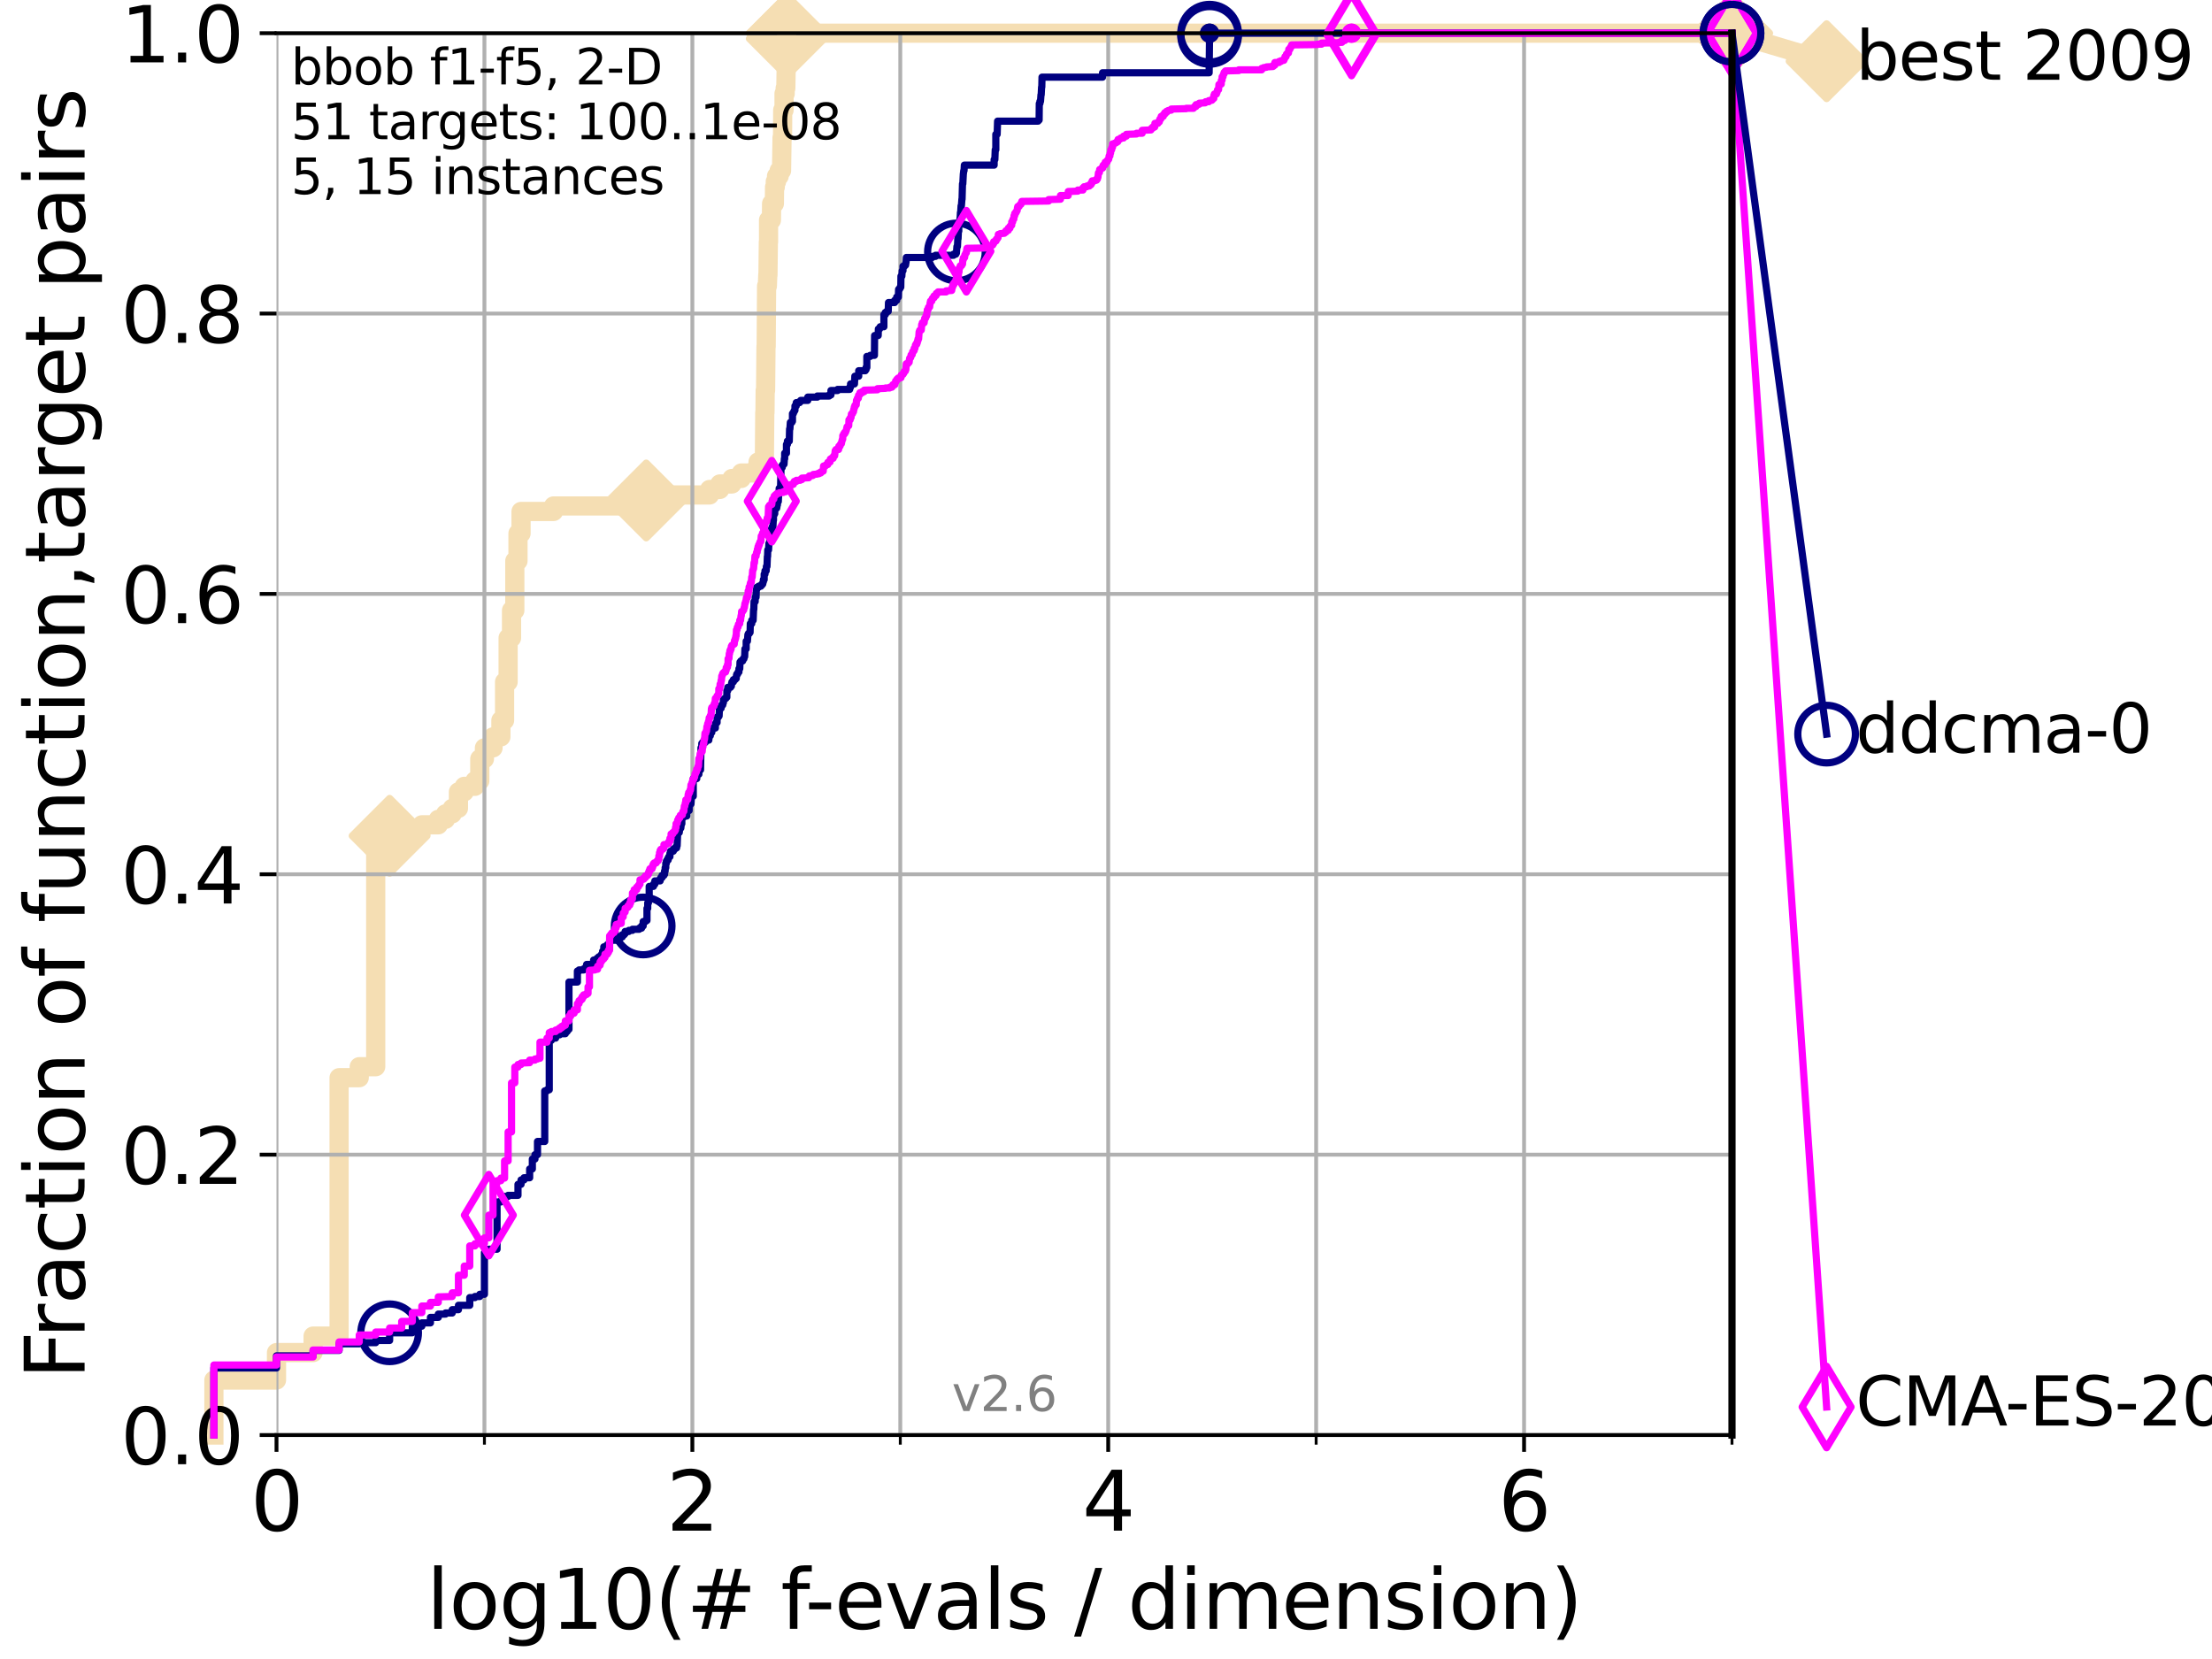 <?xml version="1.0" encoding="utf-8" standalone="no"?>
<!DOCTYPE svg PUBLIC "-//W3C//DTD SVG 1.1//EN"
  "http://www.w3.org/Graphics/SVG/1.1/DTD/svg11.dtd">
<svg xmlns:xlink="http://www.w3.org/1999/xlink" width="460.8pt" height="345.6pt" viewBox="0 0 460.8 345.6" xmlns="http://www.w3.org/2000/svg" version="1.1">
 <defs>
  <style type="text/css">*{stroke-linejoin: round; stroke-linecap: butt}</style>
 </defs>
 <g id="figure_1">
  <g id="patch_1">
   <path d="M 0 345.6 
L 460.8 345.6 
L 460.8 0 
L 0 0 
z
" style="fill: #ffffff"/>
  </g>
  <g id="axes_1">
   <g id="patch_2">
    <path d="M 57.6 298.944 
L 360.806 298.944 
L 360.806 6.912 
L 57.6 6.912 
z
" style="fill: #ffffff"/>
   </g>
   <g id="line2d_1">
    <path d="M 44.561 298.944 
L 44.561 287.492 
L 57.6 287.492 
L 57.6 281.766 
L 65.227 281.766 
L 65.227 278.33 
L 70.639 278.33 
L 70.639 224.504 
L 74.837 224.504 
L 74.837 222.214 
L 78.267 222.214 
L 78.267 175.26 
L 81.166 175.26 
L 81.166 174.115 
L 83.678 174.115 
L 83.678 172.969 
L 87.876 172.969 
L 87.876 171.824 
L 91.306 171.824 
L 91.306 170.679 
L 92.812 170.679 
L 92.812 169.534 
L 94.206 169.534 
L 94.206 168.389 
L 95.503 168.389 
L 95.503 164.953 
L 96.718 164.953 
L 96.718 163.808 
L 98.933 163.808 
L 98.933 162.662 
L 99.95 162.662 
L 99.95 158.082 
L 100.915 158.082 
L 100.915 155.791 
L 102.708 155.791 
L 102.708 153.501 
L 104.345 153.501 
L 104.345 150.065 
L 105.113 150.065 
L 105.113 142.048 
L 105.851 142.048 
L 105.851 132.887 
L 106.561 132.887 
L 106.561 127.16 
L 107.245 127.16 
L 107.245 116.853 
L 107.905 116.853 
L 107.905 111.127 
L 108.543 111.127 
L 108.543 106.546 
L 115.315 106.546 
L 115.315 105.401 
L 133.323 105.401 
L 133.323 104.256 
L 134.621 104.256 
L 134.621 103.111 
L 147.816 103.111 
L 147.816 101.966 
L 149.945 101.966 
L 149.945 100.82 
L 152.475 100.82 
L 152.475 99.675 
L 154.432 99.675 
L 154.432 98.53 
L 157.642 98.53 
L 157.642 97.385 
L 157.917 97.385 
L 157.917 96.239 
L 159.233 96.239 
L 159.317 85.932 
L 159.359 85.932 
L 159.401 81.352 
L 159.485 81.352 
L 159.569 72.19 
L 159.61 72.19 
L 159.693 59.592 
L 159.858 59.592 
L 159.94 57.302 
L 159.98 57.302 
L 160.062 50.43 
L 160.102 50.43 
L 160.102 45.85 
L 160.699 45.85 
L 160.738 42.414 
L 161.316 42.414 
L 161.354 38.978 
L 161.505 38.978 
L 161.505 37.833 
L 161.766 37.833 
L 161.766 36.688 
L 162.313 36.688 
L 162.313 35.543 
L 162.81 35.543 
L 162.915 28.671 
L 163.019 28.671 
L 163.054 22.945 
L 163.328 22.945 
L 163.328 19.509 
L 163.566 19.509 
L 163.566 18.364 
L 163.7 18.364 
L 163.8 12.638 
L 163.833 12.638 
L 163.899 6.912 
L 360.806 6.912 
L 360.806 6.912 
" style="fill: none; stroke: #f5deb3; stroke-width: 4; stroke-linecap: square"/>
   </g>
   <g id="line2d_2">
    <defs>
     <path id="m6222c2d345" d="M -0 7.778 
L 7.778 0 
L 0 -7.778 
L -7.778 -0 
z
" style="stroke: #f5deb3; stroke-width: 1.5; stroke-linejoin: miter"/>
    </defs>
    <g>
     <use xlink:href="#m6222c2d345" x="81.166" y="174.115" style="fill: #f5deb3; stroke: #f5deb3; stroke-width: 1.5; stroke-linejoin: miter"/>
     <use xlink:href="#m6222c2d345" x="134.621" y="104.256" style="fill: #f5deb3; stroke: #f5deb3; stroke-width: 1.5; stroke-linejoin: miter"/>
     <use xlink:href="#m6222c2d345" x="163.899" y="8.057" style="fill: #f5deb3; stroke: #f5deb3; stroke-width: 1.5; stroke-linejoin: miter"/>
     <use xlink:href="#m6222c2d345" x="163.899" y="6.912" style="fill: #f5deb3; stroke: #f5deb3; stroke-width: 1.5; stroke-linejoin: miter"/>
     <use xlink:href="#m6222c2d345" x="163.899" y="6.912" style="fill: #f5deb3; stroke: #f5deb3; stroke-width: 1.5; stroke-linejoin: miter"/>
     <use xlink:href="#m6222c2d345" x="360.806" y="6.912" style="fill: #f5deb3; stroke: #f5deb3; stroke-width: 1.5; stroke-linejoin: miter"/>
    </g>
   </g>
   <g id="line2d_3">
    <path style="fill: none; stroke: #f5deb3; stroke-width: 4; stroke-linecap: square"/>
    <g/>
   </g>
   <g id="line2d_4">
    <path d="M 360.806 6.912 
L 380.515 12.753 
" style="fill: none; stroke: #f5deb3; stroke-width: 4; stroke-linecap: square"/>
    <g>
     <use xlink:href="#m6222c2d345" x="360.806" y="6.912" style="fill: #f5deb3; stroke: #f5deb3; stroke-width: 1.5; stroke-linejoin: miter"/>
     <use xlink:href="#m6222c2d345" x="380.515" y="12.753" style="fill: #f5deb3; stroke: #f5deb3; stroke-width: 1.5; stroke-linejoin: miter"/>
    </g>
   </g>
   <g id="matplotlib.axis_1">
    <g id="xtick_1">
     <g id="line2d_5">
      <path d="M 57.6 298.944 
L 57.6 6.912 
" clip-path="url(#pf46771ace7)" style="fill: none; stroke: #b0b0b0; stroke-width: 0.8; stroke-linecap: square"/>
     </g>
     <g id="line2d_6">
      <defs>
       <path id="m3667734b23" d="M 0 0 
L 0 3.5 
" style="stroke: #000000; stroke-width: 0.8"/>
      </defs>
      <g>
       <use xlink:href="#m3667734b23" x="57.6" y="298.944" style="stroke: #000000; stroke-width: 0.8"/>
      </g>
     </g>
     <g id="text_1">
      <!-- 0 -->
      <g transform="translate(52.192 318.861)scale(0.17 -0.17)">
       <defs>
        <path id="DejaVuSans-30" d="M 2034 4250 
Q 1547 4250 1301 3770 
Q 1056 3291 1056 2328 
Q 1056 1369 1301 889 
Q 1547 409 2034 409 
Q 2525 409 2770 889 
Q 3016 1369 3016 2328 
Q 3016 3291 2770 3770 
Q 2525 4250 2034 4250 
z
M 2034 4750 
Q 2819 4750 3233 4129 
Q 3647 3509 3647 2328 
Q 3647 1150 3233 529 
Q 2819 -91 2034 -91 
Q 1250 -91 836 529 
Q 422 1150 422 2328 
Q 422 3509 836 4129 
Q 1250 4750 2034 4750 
z
" transform="scale(0.016)"/>
       </defs>
       <use xlink:href="#DejaVuSans-30"/>
      </g>
     </g>
    </g>
    <g id="xtick_2">
     <g id="line2d_7">
      <path d="M 144.23 298.944 
L 144.23 6.912 
" clip-path="url(#pf46771ace7)" style="fill: none; stroke: #b0b0b0; stroke-width: 0.8; stroke-linecap: square"/>
     </g>
     <g id="line2d_8">
      <g>
       <use xlink:href="#m3667734b23" x="144.23" y="298.944" style="stroke: #000000; stroke-width: 0.8"/>
      </g>
     </g>
     <g id="text_2">
      <!-- 2 -->
      <g transform="translate(138.822 318.861)scale(0.17 -0.17)">
       <defs>
        <path id="DejaVuSans-32" d="M 1228 531 
L 3431 531 
L 3431 0 
L 469 0 
L 469 531 
Q 828 903 1448 1529 
Q 2069 2156 2228 2338 
Q 2531 2678 2651 2914 
Q 2772 3150 2772 3378 
Q 2772 3750 2511 3984 
Q 2250 4219 1831 4219 
Q 1534 4219 1204 4116 
Q 875 4013 500 3803 
L 500 4441 
Q 881 4594 1212 4672 
Q 1544 4750 1819 4750 
Q 2544 4750 2975 4387 
Q 3406 4025 3406 3419 
Q 3406 3131 3298 2873 
Q 3191 2616 2906 2266 
Q 2828 2175 2409 1742 
Q 1991 1309 1228 531 
z
" transform="scale(0.016)"/>
       </defs>
       <use xlink:href="#DejaVuSans-32"/>
      </g>
     </g>
    </g>
    <g id="xtick_3">
     <g id="line2d_9">
      <path d="M 230.861 298.944 
L 230.861 6.912 
" clip-path="url(#pf46771ace7)" style="fill: none; stroke: #b0b0b0; stroke-width: 0.8; stroke-linecap: square"/>
     </g>
     <g id="line2d_10">
      <g>
       <use xlink:href="#m3667734b23" x="230.861" y="298.944" style="stroke: #000000; stroke-width: 0.8"/>
      </g>
     </g>
     <g id="text_3">
      <!-- 4 -->
      <g transform="translate(225.453 318.861)scale(0.17 -0.17)">
       <defs>
        <path id="DejaVuSans-34" d="M 2419 4116 
L 825 1625 
L 2419 1625 
L 2419 4116 
z
M 2253 4666 
L 3047 4666 
L 3047 1625 
L 3713 1625 
L 3713 1100 
L 3047 1100 
L 3047 0 
L 2419 0 
L 2419 1100 
L 313 1100 
L 313 1709 
L 2253 4666 
z
" transform="scale(0.016)"/>
       </defs>
       <use xlink:href="#DejaVuSans-34"/>
      </g>
     </g>
    </g>
    <g id="xtick_4">
     <g id="line2d_11">
      <path d="M 317.491 298.944 
L 317.491 6.912 
" clip-path="url(#pf46771ace7)" style="fill: none; stroke: #b0b0b0; stroke-width: 0.8; stroke-linecap: square"/>
     </g>
     <g id="line2d_12">
      <g>
       <use xlink:href="#m3667734b23" x="317.491" y="298.944" style="stroke: #000000; stroke-width: 0.8"/>
      </g>
     </g>
     <g id="text_4">
      <!-- 6 -->
      <g transform="translate(312.083 318.861)scale(0.17 -0.17)">
       <defs>
        <path id="DejaVuSans-36" d="M 2113 2584 
Q 1688 2584 1439 2293 
Q 1191 2003 1191 1497 
Q 1191 994 1439 701 
Q 1688 409 2113 409 
Q 2538 409 2786 701 
Q 3034 994 3034 1497 
Q 3034 2003 2786 2293 
Q 2538 2584 2113 2584 
z
M 3366 4563 
L 3366 3988 
Q 3128 4100 2886 4159 
Q 2644 4219 2406 4219 
Q 1781 4219 1451 3797 
Q 1122 3375 1075 2522 
Q 1259 2794 1537 2939 
Q 1816 3084 2150 3084 
Q 2853 3084 3261 2657 
Q 3669 2231 3669 1497 
Q 3669 778 3244 343 
Q 2819 -91 2113 -91 
Q 1303 -91 875 529 
Q 447 1150 447 2328 
Q 447 3434 972 4092 
Q 1497 4750 2381 4750 
Q 2619 4750 2861 4703 
Q 3103 4656 3366 4563 
z
" transform="scale(0.016)"/>
       </defs>
       <use xlink:href="#DejaVuSans-36"/>
      </g>
     </g>
    </g>
    <g id="xtick_5">
     <g id="line2d_13">
      <path d="M 100.915 298.944 
L 100.915 6.912 
" clip-path="url(#pf46771ace7)" style="fill: none; stroke: #b0b0b0; stroke-width: 0.8; stroke-linecap: square"/>
     </g>
     <g id="line2d_14">
      <defs>
       <path id="me3b30f8b62" d="M 0 0 
L 0 2 
" style="stroke: #000000; stroke-width: 0.6"/>
      </defs>
      <g>
       <use xlink:href="#me3b30f8b62" x="100.915" y="298.944" style="stroke: #000000; stroke-width: 0.6"/>
      </g>
     </g>
    </g>
    <g id="xtick_6">
     <g id="line2d_15">
      <path d="M 187.546 298.944 
L 187.546 6.912 
" clip-path="url(#pf46771ace7)" style="fill: none; stroke: #b0b0b0; stroke-width: 0.8; stroke-linecap: square"/>
     </g>
     <g id="line2d_16">
      <g>
       <use xlink:href="#me3b30f8b62" x="187.546" y="298.944" style="stroke: #000000; stroke-width: 0.6"/>
      </g>
     </g>
    </g>
    <g id="xtick_7">
     <g id="line2d_17">
      <path d="M 274.176 298.944 
L 274.176 6.912 
" clip-path="url(#pf46771ace7)" style="fill: none; stroke: #b0b0b0; stroke-width: 0.8; stroke-linecap: square"/>
     </g>
     <g id="line2d_18">
      <g>
       <use xlink:href="#me3b30f8b62" x="274.176" y="298.944" style="stroke: #000000; stroke-width: 0.6"/>
      </g>
     </g>
    </g>
    <g id="xtick_8">
     <g id="line2d_19">
      <path d="M 360.806 298.944 
L 360.806 6.912 
" clip-path="url(#pf46771ace7)" style="fill: none; stroke: #b0b0b0; stroke-width: 0.8; stroke-linecap: square"/>
     </g>
     <g id="line2d_20">
      <g>
       <use xlink:href="#me3b30f8b62" x="360.806" y="298.944" style="stroke: #000000; stroke-width: 0.6"/>
      </g>
     </g>
    </g>
    <g id="text_5">
     <!-- log10(# f-evals / dimension) -->
     <g transform="translate(88.823 339.314)scale(0.17 -0.17)">
      <defs>
       <path id="DejaVuSans-6c" d="M 603 4863 
L 1178 4863 
L 1178 0 
L 603 0 
L 603 4863 
z
" transform="scale(0.016)"/>
       <path id="DejaVuSans-6f" d="M 1959 3097 
Q 1497 3097 1228 2736 
Q 959 2375 959 1747 
Q 959 1119 1226 758 
Q 1494 397 1959 397 
Q 2419 397 2687 759 
Q 2956 1122 2956 1747 
Q 2956 2369 2687 2733 
Q 2419 3097 1959 3097 
z
M 1959 3584 
Q 2709 3584 3137 3096 
Q 3566 2609 3566 1747 
Q 3566 888 3137 398 
Q 2709 -91 1959 -91 
Q 1206 -91 779 398 
Q 353 888 353 1747 
Q 353 2609 779 3096 
Q 1206 3584 1959 3584 
z
" transform="scale(0.016)"/>
       <path id="DejaVuSans-67" d="M 2906 1791 
Q 2906 2416 2648 2759 
Q 2391 3103 1925 3103 
Q 1463 3103 1205 2759 
Q 947 2416 947 1791 
Q 947 1169 1205 825 
Q 1463 481 1925 481 
Q 2391 481 2648 825 
Q 2906 1169 2906 1791 
z
M 3481 434 
Q 3481 -459 3084 -895 
Q 2688 -1331 1869 -1331 
Q 1566 -1331 1297 -1286 
Q 1028 -1241 775 -1147 
L 775 -588 
Q 1028 -725 1275 -790 
Q 1522 -856 1778 -856 
Q 2344 -856 2625 -561 
Q 2906 -266 2906 331 
L 2906 616 
Q 2728 306 2450 153 
Q 2172 0 1784 0 
Q 1141 0 747 490 
Q 353 981 353 1791 
Q 353 2603 747 3093 
Q 1141 3584 1784 3584 
Q 2172 3584 2450 3431 
Q 2728 3278 2906 2969 
L 2906 3500 
L 3481 3500 
L 3481 434 
z
" transform="scale(0.016)"/>
       <path id="DejaVuSans-31" d="M 794 531 
L 1825 531 
L 1825 4091 
L 703 3866 
L 703 4441 
L 1819 4666 
L 2450 4666 
L 2450 531 
L 3481 531 
L 3481 0 
L 794 0 
L 794 531 
z
" transform="scale(0.016)"/>
       <path id="DejaVuSans-28" d="M 1984 4856 
Q 1566 4138 1362 3434 
Q 1159 2731 1159 2009 
Q 1159 1288 1364 580 
Q 1569 -128 1984 -844 
L 1484 -844 
Q 1016 -109 783 600 
Q 550 1309 550 2009 
Q 550 2706 781 3412 
Q 1013 4119 1484 4856 
L 1984 4856 
z
" transform="scale(0.016)"/>
       <path id="DejaVuSans-23" d="M 3272 2816 
L 2363 2816 
L 2100 1772 
L 3016 1772 
L 3272 2816 
z
M 2803 4594 
L 2478 3297 
L 3391 3297 
L 3719 4594 
L 4219 4594 
L 3897 3297 
L 4872 3297 
L 4872 2816 
L 3775 2816 
L 3519 1772 
L 4513 1772 
L 4513 1294 
L 3397 1294 
L 3072 0 
L 2572 0 
L 2894 1294 
L 1978 1294 
L 1656 0 
L 1153 0 
L 1478 1294 
L 494 1294 
L 494 1772 
L 1594 1772 
L 1856 2816 
L 850 2816 
L 850 3297 
L 1978 3297 
L 2297 4594 
L 2803 4594 
z
" transform="scale(0.016)"/>
       <path id="DejaVuSans-20" transform="scale(0.016)"/>
       <path id="DejaVuSans-66" d="M 2375 4863 
L 2375 4384 
L 1825 4384 
Q 1516 4384 1395 4259 
Q 1275 4134 1275 3809 
L 1275 3500 
L 2222 3500 
L 2222 3053 
L 1275 3053 
L 1275 0 
L 697 0 
L 697 3053 
L 147 3053 
L 147 3500 
L 697 3500 
L 697 3744 
Q 697 4328 969 4595 
Q 1241 4863 1831 4863 
L 2375 4863 
z
" transform="scale(0.016)"/>
       <path id="DejaVuSans-2d" d="M 313 2009 
L 1997 2009 
L 1997 1497 
L 313 1497 
L 313 2009 
z
" transform="scale(0.016)"/>
       <path id="DejaVuSans-65" d="M 3597 1894 
L 3597 1613 
L 953 1613 
Q 991 1019 1311 708 
Q 1631 397 2203 397 
Q 2534 397 2845 478 
Q 3156 559 3463 722 
L 3463 178 
Q 3153 47 2828 -22 
Q 2503 -91 2169 -91 
Q 1331 -91 842 396 
Q 353 884 353 1716 
Q 353 2575 817 3079 
Q 1281 3584 2069 3584 
Q 2775 3584 3186 3129 
Q 3597 2675 3597 1894 
z
M 3022 2063 
Q 3016 2534 2758 2815 
Q 2500 3097 2075 3097 
Q 1594 3097 1305 2825 
Q 1016 2553 972 2059 
L 3022 2063 
z
" transform="scale(0.016)"/>
       <path id="DejaVuSans-76" d="M 191 3500 
L 800 3500 
L 1894 563 
L 2988 3500 
L 3597 3500 
L 2284 0 
L 1503 0 
L 191 3500 
z
" transform="scale(0.016)"/>
       <path id="DejaVuSans-61" d="M 2194 1759 
Q 1497 1759 1228 1600 
Q 959 1441 959 1056 
Q 959 750 1161 570 
Q 1363 391 1709 391 
Q 2188 391 2477 730 
Q 2766 1069 2766 1631 
L 2766 1759 
L 2194 1759 
z
M 3341 1997 
L 3341 0 
L 2766 0 
L 2766 531 
Q 2569 213 2275 61 
Q 1981 -91 1556 -91 
Q 1019 -91 701 211 
Q 384 513 384 1019 
Q 384 1609 779 1909 
Q 1175 2209 1959 2209 
L 2766 2209 
L 2766 2266 
Q 2766 2663 2505 2880 
Q 2244 3097 1772 3097 
Q 1472 3097 1187 3025 
Q 903 2953 641 2809 
L 641 3341 
Q 956 3463 1253 3523 
Q 1550 3584 1831 3584 
Q 2591 3584 2966 3190 
Q 3341 2797 3341 1997 
z
" transform="scale(0.016)"/>
       <path id="DejaVuSans-73" d="M 2834 3397 
L 2834 2853 
Q 2591 2978 2328 3040 
Q 2066 3103 1784 3103 
Q 1356 3103 1142 2972 
Q 928 2841 928 2578 
Q 928 2378 1081 2264 
Q 1234 2150 1697 2047 
L 1894 2003 
Q 2506 1872 2764 1633 
Q 3022 1394 3022 966 
Q 3022 478 2636 193 
Q 2250 -91 1575 -91 
Q 1294 -91 989 -36 
Q 684 19 347 128 
L 347 722 
Q 666 556 975 473 
Q 1284 391 1588 391 
Q 1994 391 2212 530 
Q 2431 669 2431 922 
Q 2431 1156 2273 1281 
Q 2116 1406 1581 1522 
L 1381 1569 
Q 847 1681 609 1914 
Q 372 2147 372 2553 
Q 372 3047 722 3315 
Q 1072 3584 1716 3584 
Q 2034 3584 2315 3537 
Q 2597 3491 2834 3397 
z
" transform="scale(0.016)"/>
       <path id="DejaVuSans-2f" d="M 1625 4666 
L 2156 4666 
L 531 -594 
L 0 -594 
L 1625 4666 
z
" transform="scale(0.016)"/>
       <path id="DejaVuSans-64" d="M 2906 2969 
L 2906 4863 
L 3481 4863 
L 3481 0 
L 2906 0 
L 2906 525 
Q 2725 213 2448 61 
Q 2172 -91 1784 -91 
Q 1150 -91 751 415 
Q 353 922 353 1747 
Q 353 2572 751 3078 
Q 1150 3584 1784 3584 
Q 2172 3584 2448 3432 
Q 2725 3281 2906 2969 
z
M 947 1747 
Q 947 1113 1208 752 
Q 1469 391 1925 391 
Q 2381 391 2643 752 
Q 2906 1113 2906 1747 
Q 2906 2381 2643 2742 
Q 2381 3103 1925 3103 
Q 1469 3103 1208 2742 
Q 947 2381 947 1747 
z
" transform="scale(0.016)"/>
       <path id="DejaVuSans-69" d="M 603 3500 
L 1178 3500 
L 1178 0 
L 603 0 
L 603 3500 
z
M 603 4863 
L 1178 4863 
L 1178 4134 
L 603 4134 
L 603 4863 
z
" transform="scale(0.016)"/>
       <path id="DejaVuSans-6d" d="M 3328 2828 
Q 3544 3216 3844 3400 
Q 4144 3584 4550 3584 
Q 5097 3584 5394 3201 
Q 5691 2819 5691 2113 
L 5691 0 
L 5113 0 
L 5113 2094 
Q 5113 2597 4934 2840 
Q 4756 3084 4391 3084 
Q 3944 3084 3684 2787 
Q 3425 2491 3425 1978 
L 3425 0 
L 2847 0 
L 2847 2094 
Q 2847 2600 2669 2842 
Q 2491 3084 2119 3084 
Q 1678 3084 1418 2786 
Q 1159 2488 1159 1978 
L 1159 0 
L 581 0 
L 581 3500 
L 1159 3500 
L 1159 2956 
Q 1356 3278 1631 3431 
Q 1906 3584 2284 3584 
Q 2666 3584 2933 3390 
Q 3200 3197 3328 2828 
z
" transform="scale(0.016)"/>
       <path id="DejaVuSans-6e" d="M 3513 2113 
L 3513 0 
L 2938 0 
L 2938 2094 
Q 2938 2591 2744 2837 
Q 2550 3084 2163 3084 
Q 1697 3084 1428 2787 
Q 1159 2491 1159 1978 
L 1159 0 
L 581 0 
L 581 3500 
L 1159 3500 
L 1159 2956 
Q 1366 3272 1645 3428 
Q 1925 3584 2291 3584 
Q 2894 3584 3203 3211 
Q 3513 2838 3513 2113 
z
" transform="scale(0.016)"/>
       <path id="DejaVuSans-29" d="M 513 4856 
L 1013 4856 
Q 1481 4119 1714 3412 
Q 1947 2706 1947 2009 
Q 1947 1309 1714 600 
Q 1481 -109 1013 -844 
L 513 -844 
Q 928 -128 1133 580 
Q 1338 1288 1338 2009 
Q 1338 2731 1133 3434 
Q 928 4138 513 4856 
z
" transform="scale(0.016)"/>
      </defs>
      <use xlink:href="#DejaVuSans-6c"/>
      <use xlink:href="#DejaVuSans-6f" x="27.783"/>
      <use xlink:href="#DejaVuSans-67" x="88.965"/>
      <use xlink:href="#DejaVuSans-31" x="152.441"/>
      <use xlink:href="#DejaVuSans-30" x="216.064"/>
      <use xlink:href="#DejaVuSans-28" x="279.688"/>
      <use xlink:href="#DejaVuSans-23" x="318.701"/>
      <use xlink:href="#DejaVuSans-20" x="402.49"/>
      <use xlink:href="#DejaVuSans-66" x="434.277"/>
      <use xlink:href="#DejaVuSans-2d" x="463.982"/>
      <use xlink:href="#DejaVuSans-65" x="500.066"/>
      <use xlink:href="#DejaVuSans-76" x="561.59"/>
      <use xlink:href="#DejaVuSans-61" x="620.77"/>
      <use xlink:href="#DejaVuSans-6c" x="682.049"/>
      <use xlink:href="#DejaVuSans-73" x="709.832"/>
      <use xlink:href="#DejaVuSans-20" x="761.932"/>
      <use xlink:href="#DejaVuSans-2f" x="793.719"/>
      <use xlink:href="#DejaVuSans-20" x="827.41"/>
      <use xlink:href="#DejaVuSans-64" x="859.197"/>
      <use xlink:href="#DejaVuSans-69" x="922.674"/>
      <use xlink:href="#DejaVuSans-6d" x="950.457"/>
      <use xlink:href="#DejaVuSans-65" x="1047.869"/>
      <use xlink:href="#DejaVuSans-6e" x="1109.393"/>
      <use xlink:href="#DejaVuSans-73" x="1172.771"/>
      <use xlink:href="#DejaVuSans-69" x="1224.871"/>
      <use xlink:href="#DejaVuSans-6f" x="1252.654"/>
      <use xlink:href="#DejaVuSans-6e" x="1313.836"/>
      <use xlink:href="#DejaVuSans-29" x="1377.215"/>
     </g>
    </g>
   </g>
   <g id="matplotlib.axis_2">
    <g id="ytick_1">
     <g id="line2d_21">
      <path d="M 57.6 298.944 
L 360.806 298.944 
" clip-path="url(#pf46771ace7)" style="fill: none; stroke: #b0b0b0; stroke-width: 0.8; stroke-linecap: square"/>
     </g>
     <g id="line2d_22">
      <defs>
       <path id="m688f6d3715" d="M 0 0 
L -3.5 0 
" style="stroke: #000000; stroke-width: 0.8"/>
      </defs>
      <g>
       <use xlink:href="#m688f6d3715" x="57.6" y="298.944" style="stroke: #000000; stroke-width: 0.8"/>
      </g>
     </g>
     <g id="text_6">
      <!-- 0.0 -->
      <g transform="translate(25.155 305.023)scale(0.16 -0.16)">
       <defs>
        <path id="DejaVuSans-2e" d="M 684 794 
L 1344 794 
L 1344 0 
L 684 0 
L 684 794 
z
" transform="scale(0.016)"/>
       </defs>
       <use xlink:href="#DejaVuSans-30"/>
       <use xlink:href="#DejaVuSans-2e" x="63.623"/>
       <use xlink:href="#DejaVuSans-30" x="95.41"/>
      </g>
     </g>
    </g>
    <g id="ytick_2">
     <g id="line2d_23">
      <path d="M 57.6 240.538 
L 360.806 240.538 
" clip-path="url(#pf46771ace7)" style="fill: none; stroke: #b0b0b0; stroke-width: 0.8; stroke-linecap: square"/>
     </g>
     <g id="line2d_24">
      <g>
       <use xlink:href="#m688f6d3715" x="57.6" y="240.538" style="stroke: #000000; stroke-width: 0.8"/>
      </g>
     </g>
     <g id="text_7">
      <!-- 0.2 -->
      <g transform="translate(25.155 246.616)scale(0.16 -0.16)">
       <use xlink:href="#DejaVuSans-30"/>
       <use xlink:href="#DejaVuSans-2e" x="63.623"/>
       <use xlink:href="#DejaVuSans-32" x="95.41"/>
      </g>
     </g>
    </g>
    <g id="ytick_3">
     <g id="line2d_25">
      <path d="M 57.6 182.131 
L 360.806 182.131 
" clip-path="url(#pf46771ace7)" style="fill: none; stroke: #b0b0b0; stroke-width: 0.8; stroke-linecap: square"/>
     </g>
     <g id="line2d_26">
      <g>
       <use xlink:href="#m688f6d3715" x="57.6" y="182.131" style="stroke: #000000; stroke-width: 0.8"/>
      </g>
     </g>
     <g id="text_8">
      <!-- 0.4 -->
      <g transform="translate(25.155 188.21)scale(0.16 -0.16)">
       <use xlink:href="#DejaVuSans-30"/>
       <use xlink:href="#DejaVuSans-2e" x="63.623"/>
       <use xlink:href="#DejaVuSans-34" x="95.41"/>
      </g>
     </g>
    </g>
    <g id="ytick_4">
     <g id="line2d_27">
      <path d="M 57.6 123.725 
L 360.806 123.725 
" clip-path="url(#pf46771ace7)" style="fill: none; stroke: #b0b0b0; stroke-width: 0.8; stroke-linecap: square"/>
     </g>
     <g id="line2d_28">
      <g>
       <use xlink:href="#m688f6d3715" x="57.6" y="123.725" style="stroke: #000000; stroke-width: 0.8"/>
      </g>
     </g>
     <g id="text_9">
      <!-- 0.6 -->
      <g transform="translate(25.155 129.804)scale(0.16 -0.16)">
       <use xlink:href="#DejaVuSans-30"/>
       <use xlink:href="#DejaVuSans-2e" x="63.623"/>
       <use xlink:href="#DejaVuSans-36" x="95.41"/>
      </g>
     </g>
    </g>
    <g id="ytick_5">
     <g id="line2d_29">
      <path d="M 57.6 65.318 
L 360.806 65.318 
" clip-path="url(#pf46771ace7)" style="fill: none; stroke: #b0b0b0; stroke-width: 0.8; stroke-linecap: square"/>
     </g>
     <g id="line2d_30">
      <g>
       <use xlink:href="#m688f6d3715" x="57.6" y="65.318" style="stroke: #000000; stroke-width: 0.8"/>
      </g>
     </g>
     <g id="text_10">
      <!-- 0.8 -->
      <g transform="translate(25.155 71.397)scale(0.16 -0.16)">
       <defs>
        <path id="DejaVuSans-38" d="M 2034 2216 
Q 1584 2216 1326 1975 
Q 1069 1734 1069 1313 
Q 1069 891 1326 650 
Q 1584 409 2034 409 
Q 2484 409 2743 651 
Q 3003 894 3003 1313 
Q 3003 1734 2745 1975 
Q 2488 2216 2034 2216 
z
M 1403 2484 
Q 997 2584 770 2862 
Q 544 3141 544 3541 
Q 544 4100 942 4425 
Q 1341 4750 2034 4750 
Q 2731 4750 3128 4425 
Q 3525 4100 3525 3541 
Q 3525 3141 3298 2862 
Q 3072 2584 2669 2484 
Q 3125 2378 3379 2068 
Q 3634 1759 3634 1313 
Q 3634 634 3220 271 
Q 2806 -91 2034 -91 
Q 1263 -91 848 271 
Q 434 634 434 1313 
Q 434 1759 690 2068 
Q 947 2378 1403 2484 
z
M 1172 3481 
Q 1172 3119 1398 2916 
Q 1625 2713 2034 2713 
Q 2441 2713 2670 2916 
Q 2900 3119 2900 3481 
Q 2900 3844 2670 4047 
Q 2441 4250 2034 4250 
Q 1625 4250 1398 4047 
Q 1172 3844 1172 3481 
z
" transform="scale(0.016)"/>
       </defs>
       <use xlink:href="#DejaVuSans-30"/>
       <use xlink:href="#DejaVuSans-2e" x="63.623"/>
       <use xlink:href="#DejaVuSans-38" x="95.41"/>
      </g>
     </g>
    </g>
    <g id="ytick_6">
     <g id="line2d_31">
      <path d="M 57.6 6.912 
L 360.806 6.912 
" clip-path="url(#pf46771ace7)" style="fill: none; stroke: #b0b0b0; stroke-width: 0.8; stroke-linecap: square"/>
     </g>
     <g id="line2d_32">
      <g>
       <use xlink:href="#m688f6d3715" x="57.6" y="6.912" style="stroke: #000000; stroke-width: 0.8"/>
      </g>
     </g>
     <g id="text_11">
      <!-- 1.0 -->
      <g transform="translate(25.155 12.991)scale(0.16 -0.16)">
       <use xlink:href="#DejaVuSans-31"/>
       <use xlink:href="#DejaVuSans-2e" x="63.623"/>
       <use xlink:href="#DejaVuSans-30" x="95.41"/>
      </g>
     </g>
    </g>
    <g id="text_12">
     <!-- Fraction of function,target pairs -->
     <g transform="translate(17.62 287.313)rotate(-90)scale(0.17 -0.17)">
      <defs>
       <path id="DejaVuSans-46" d="M 628 4666 
L 3309 4666 
L 3309 4134 
L 1259 4134 
L 1259 2759 
L 3109 2759 
L 3109 2228 
L 1259 2228 
L 1259 0 
L 628 0 
L 628 4666 
z
" transform="scale(0.016)"/>
       <path id="DejaVuSans-72" d="M 2631 2963 
Q 2534 3019 2420 3045 
Q 2306 3072 2169 3072 
Q 1681 3072 1420 2755 
Q 1159 2438 1159 1844 
L 1159 0 
L 581 0 
L 581 3500 
L 1159 3500 
L 1159 2956 
Q 1341 3275 1631 3429 
Q 1922 3584 2338 3584 
Q 2397 3584 2469 3576 
Q 2541 3569 2628 3553 
L 2631 2963 
z
" transform="scale(0.016)"/>
       <path id="DejaVuSans-63" d="M 3122 3366 
L 3122 2828 
Q 2878 2963 2633 3030 
Q 2388 3097 2138 3097 
Q 1578 3097 1268 2742 
Q 959 2388 959 1747 
Q 959 1106 1268 751 
Q 1578 397 2138 397 
Q 2388 397 2633 464 
Q 2878 531 3122 666 
L 3122 134 
Q 2881 22 2623 -34 
Q 2366 -91 2075 -91 
Q 1284 -91 818 406 
Q 353 903 353 1747 
Q 353 2603 823 3093 
Q 1294 3584 2113 3584 
Q 2378 3584 2631 3529 
Q 2884 3475 3122 3366 
z
" transform="scale(0.016)"/>
       <path id="DejaVuSans-74" d="M 1172 4494 
L 1172 3500 
L 2356 3500 
L 2356 3053 
L 1172 3053 
L 1172 1153 
Q 1172 725 1289 603 
Q 1406 481 1766 481 
L 2356 481 
L 2356 0 
L 1766 0 
Q 1100 0 847 248 
Q 594 497 594 1153 
L 594 3053 
L 172 3053 
L 172 3500 
L 594 3500 
L 594 4494 
L 1172 4494 
z
" transform="scale(0.016)"/>
       <path id="DejaVuSans-75" d="M 544 1381 
L 544 3500 
L 1119 3500 
L 1119 1403 
Q 1119 906 1312 657 
Q 1506 409 1894 409 
Q 2359 409 2629 706 
Q 2900 1003 2900 1516 
L 2900 3500 
L 3475 3500 
L 3475 0 
L 2900 0 
L 2900 538 
Q 2691 219 2414 64 
Q 2138 -91 1772 -91 
Q 1169 -91 856 284 
Q 544 659 544 1381 
z
M 1991 3584 
L 1991 3584 
z
" transform="scale(0.016)"/>
       <path id="DejaVuSans-2c" d="M 750 794 
L 1409 794 
L 1409 256 
L 897 -744 
L 494 -744 
L 750 256 
L 750 794 
z
" transform="scale(0.016)"/>
       <path id="DejaVuSans-70" d="M 1159 525 
L 1159 -1331 
L 581 -1331 
L 581 3500 
L 1159 3500 
L 1159 2969 
Q 1341 3281 1617 3432 
Q 1894 3584 2278 3584 
Q 2916 3584 3314 3078 
Q 3713 2572 3713 1747 
Q 3713 922 3314 415 
Q 2916 -91 2278 -91 
Q 1894 -91 1617 61 
Q 1341 213 1159 525 
z
M 3116 1747 
Q 3116 2381 2855 2742 
Q 2594 3103 2138 3103 
Q 1681 3103 1420 2742 
Q 1159 2381 1159 1747 
Q 1159 1113 1420 752 
Q 1681 391 2138 391 
Q 2594 391 2855 752 
Q 3116 1113 3116 1747 
z
" transform="scale(0.016)"/>
      </defs>
      <use xlink:href="#DejaVuSans-46"/>
      <use xlink:href="#DejaVuSans-72" x="50.27"/>
      <use xlink:href="#DejaVuSans-61" x="91.383"/>
      <use xlink:href="#DejaVuSans-63" x="152.662"/>
      <use xlink:href="#DejaVuSans-74" x="207.643"/>
      <use xlink:href="#DejaVuSans-69" x="246.852"/>
      <use xlink:href="#DejaVuSans-6f" x="274.635"/>
      <use xlink:href="#DejaVuSans-6e" x="335.816"/>
      <use xlink:href="#DejaVuSans-20" x="399.195"/>
      <use xlink:href="#DejaVuSans-6f" x="430.982"/>
      <use xlink:href="#DejaVuSans-66" x="492.164"/>
      <use xlink:href="#DejaVuSans-20" x="527.369"/>
      <use xlink:href="#DejaVuSans-66" x="559.156"/>
      <use xlink:href="#DejaVuSans-75" x="594.361"/>
      <use xlink:href="#DejaVuSans-6e" x="657.74"/>
      <use xlink:href="#DejaVuSans-63" x="721.119"/>
      <use xlink:href="#DejaVuSans-74" x="776.1"/>
      <use xlink:href="#DejaVuSans-69" x="815.309"/>
      <use xlink:href="#DejaVuSans-6f" x="843.092"/>
      <use xlink:href="#DejaVuSans-6e" x="904.273"/>
      <use xlink:href="#DejaVuSans-2c" x="967.652"/>
      <use xlink:href="#DejaVuSans-74" x="999.439"/>
      <use xlink:href="#DejaVuSans-61" x="1038.648"/>
      <use xlink:href="#DejaVuSans-72" x="1099.928"/>
      <use xlink:href="#DejaVuSans-67" x="1139.291"/>
      <use xlink:href="#DejaVuSans-65" x="1202.768"/>
      <use xlink:href="#DejaVuSans-74" x="1264.291"/>
      <use xlink:href="#DejaVuSans-20" x="1303.5"/>
      <use xlink:href="#DejaVuSans-70" x="1335.287"/>
      <use xlink:href="#DejaVuSans-61" x="1398.764"/>
      <use xlink:href="#DejaVuSans-69" x="1460.043"/>
      <use xlink:href="#DejaVuSans-72" x="1487.826"/>
      <use xlink:href="#DejaVuSans-73" x="1528.939"/>
     </g>
    </g>
   </g>
   <g id="line2d_33">
    <defs>
     <path id="me0b5795b0f" d="M 0 1.5 
C 0.398 1.5 0.779 1.342 1.061 1.061 
C 1.342 0.779 1.5 0.398 1.5 0 
C 1.5 -0.398 1.342 -0.779 1.061 -1.061 
C 0.779 -1.342 0.398 -1.5 0 -1.5 
C -0.398 -1.5 -0.779 -1.342 -1.061 -1.061 
C -1.342 -0.779 -1.5 -0.398 -1.5 0 
C -1.5 0.398 -1.342 0.779 -1.061 1.061 
C -0.779 1.342 -0.398 1.5 0 1.5 
z
" style="stroke: #f5deb3"/>
    </defs>
    <g>
     <use xlink:href="#me0b5795b0f" x="163.899" y="6.912" style="fill: #f5deb3; stroke: #f5deb3"/>
     <use xlink:href="#me0b5795b0f" x="163.899" y="6.912" style="fill: #f5deb3; stroke: #f5deb3"/>
    </g>
   </g>
   <g id="line2d_34">
    <defs>
     <path id="m5c486a55bf" d="M 0 1.5 
C 0.398 1.5 0.779 1.342 1.061 1.061 
C 1.342 0.779 1.5 0.398 1.5 0 
C 1.5 -0.398 1.342 -0.779 1.061 -1.061 
C 0.779 -1.342 0.398 -1.5 0 -1.5 
C -0.398 -1.5 -0.779 -1.342 -1.061 -1.061 
C -1.342 -0.779 -1.5 -0.398 -1.5 0 
C -1.5 0.398 -1.342 0.779 -1.061 1.061 
C -0.779 1.342 -0.398 1.5 0 1.5 
z
" style="stroke: #000080"/>
    </defs>
    <g>
     <use xlink:href="#m5c486a55bf" x="251.978" y="6.912" style="fill: #000080; stroke: #000080"/>
     <use xlink:href="#m5c486a55bf" x="251.978" y="6.912" style="fill: #000080; stroke: #000080"/>
    </g>
   </g>
   <g id="line2d_35">
    <path d="M 44.561 298.944 
L 44.561 284.972 
L 57.6 284.972 
L 57.6 282.453 
L 65.227 282.453 
L 65.227 281.308 
L 70.639 281.308 
L 70.639 279.933 
L 74.837 279.933 
L 74.837 279.704 
L 78.267 279.704 
L 78.267 279.246 
L 81.166 279.246 
L 81.166 277.643 
L 85.894 277.643 
L 85.894 276.269 
L 87.876 276.269 
L 87.876 275.581 
L 89.669 275.581 
L 89.669 274.436 
L 91.306 274.436 
L 91.306 273.749 
L 92.812 273.749 
L 92.812 273.52 
L 94.206 273.52 
L 94.206 272.833 
L 95.503 272.833 
L 95.503 271.917 
L 97.858 271.917 
L 97.858 270.313 
L 98.933 270.313 
L 98.933 270.084 
L 99.95 270.084 
L 99.95 269.626 
L 100.915 269.626 
L 100.915 260.923 
L 101.833 260.923 
L 101.833 260.235 
L 103.544 260.235 
L 103.544 250.387 
L 104.345 250.387 
L 104.345 250.157 
L 105.113 250.157 
L 105.113 249.241 
L 105.851 249.241 
L 105.851 249.012 
L 107.905 249.012 
L 107.905 246.722 
L 108.543 246.722 
L 108.543 245.806 
L 109.159 245.806 
L 109.159 245.348 
L 110.336 245.348 
L 110.336 243.515 
L 110.897 243.515 
L 110.897 241.454 
L 111.442 241.454 
L 111.442 240.538 
L 111.972 240.538 
L 111.972 237.789 
L 113.478 237.789 
L 113.478 227.253 
L 113.954 227.253 
L 113.954 227.024 
L 114.419 227.024 
L 114.419 216.717 
L 114.872 216.717 
L 114.872 216.259 
L 115.747 216.259 
L 115.747 215.572 
L 116.584 215.572 
L 116.584 215.343 
L 117.772 215.343 
L 117.772 214.885 
L 118.152 214.885 
L 118.152 214.427 
L 118.525 214.427 
L 118.525 204.578 
L 120.284 204.578 
L 120.284 202.287 
L 120.617 202.287 
L 120.617 202.058 
L 121.582 202.058 
L 121.582 201.829 
L 121.893 201.829 
L 121.893 201.6 
L 122.199 201.6 
L 122.199 200.913 
L 123.658 200.913 
L 123.658 199.997 
L 124.211 199.997 
L 124.211 199.768 
L 124.482 199.768 
L 124.482 199.539 
L 124.748 199.539 
L 124.748 199.31 
L 125.271 199.31 
L 125.271 198.851 
L 125.527 198.851 
L 125.527 198.164 
L 125.779 198.164 
L 125.779 197.248 
L 126.275 197.248 
L 126.275 197.019 
L 126.517 197.019 
L 126.517 196.79 
L 126.994 196.79 
L 126.994 195.874 
L 128.786 195.874 
L 128.786 195.645 
L 128.999 195.645 
L 128.999 195.187 
L 129.623 195.187 
L 129.623 194.729 
L 130.027 194.729 
L 130.027 194.5 
L 130.226 194.5 
L 130.226 194.042 
L 131.002 194.042 
L 131.002 193.812 
L 131.747 193.812 
L 131.747 193.583 
L 133.154 193.583 
L 133.154 193.354 
L 133.656 193.354 
L 133.656 192.896 
L 133.983 192.896 
L 133.983 191.98 
L 134.464 191.98 
L 134.464 191.751 
L 134.777 191.751 
L 134.777 189.232 
L 134.932 189.232 
L 134.932 188.086 
L 135.085 188.086 
L 135.085 187.399 
L 135.238 187.399 
L 135.238 184.651 
L 136.127 184.651 
L 136.127 184.193 
L 136.414 184.193 
L 136.414 183.505 
L 137.521 183.505 
L 137.521 183.047 
L 137.655 183.047 
L 137.655 182.818 
L 137.92 182.818 
L 137.92 182.36 
L 138.31 182.36 
L 138.31 182.131 
L 138.439 182.131 
L 138.439 181.444 
L 138.566 181.444 
L 138.566 180.757 
L 138.693 180.757 
L 138.693 179.841 
L 138.819 179.841 
L 138.819 179.383 
L 138.944 179.383 
L 138.944 179.154 
L 139.191 179.154 
L 139.191 178.696 
L 139.314 178.696 
L 139.314 178.466 
L 139.556 178.466 
L 139.556 177.779 
L 139.677 177.779 
L 139.677 177.321 
L 140.266 177.321 
L 140.266 176.863 
L 140.612 176.863 
L 140.612 176.634 
L 140.951 176.634 
L 140.951 176.176 
L 141.062 176.176 
L 141.173 173.428 
L 141.502 173.428 
L 141.611 172.511 
L 141.826 172.511 
L 141.932 171.595 
L 142.038 171.595 
L 142.038 170.221 
L 142.456 170.221 
L 142.456 169.992 
L 143.066 169.992 
L 143.066 169.076 
L 143.265 169.076 
L 143.265 168.847 
L 143.56 168.847 
L 143.56 167.701 
L 143.754 167.701 
L 143.754 167.472 
L 143.946 167.472 
L 144.041 165.869 
L 144.418 165.869 
L 144.418 162.204 
L 145.148 162.204 
L 145.148 161.288 
L 145.591 161.288 
L 145.591 160.372 
L 145.938 160.372 
L 146.023 155.791 
L 146.194 155.791 
L 146.194 154.875 
L 146.362 154.875 
L 146.362 154.646 
L 146.941 154.646 
L 146.941 154.188 
L 147.66 154.188 
L 147.738 153.272 
L 147.971 153.272 
L 147.971 152.584 
L 148.277 152.584 
L 148.353 151.897 
L 148.503 151.897 
L 148.503 151.668 
L 149.021 151.668 
L 149.021 150.752 
L 149.166 150.752 
L 149.166 150.523 
L 149.382 150.523 
L 149.382 149.378 
L 149.666 149.378 
L 149.666 149.149 
L 149.806 149.149 
L 149.876 147.545 
L 150.221 147.545 
L 150.289 147.087 
L 150.357 147.087 
L 150.357 146.858 
L 150.56 146.858 
L 150.627 146.4 
L 150.694 146.4 
L 150.694 145.713 
L 150.959 145.713 
L 150.959 145.484 
L 151.22 145.484 
L 151.22 145.255 
L 151.414 145.255 
L 151.414 143.881 
L 151.605 143.881 
L 151.605 143.194 
L 152.169 143.194 
L 152.169 142.965 
L 152.353 142.965 
L 152.414 142.277 
L 152.475 142.277 
L 152.475 142.048 
L 152.776 142.048 
L 152.776 141.59 
L 153.131 141.59 
L 153.131 141.361 
L 153.364 141.361 
L 153.421 140.674 
L 153.479 140.674 
L 153.479 140.445 
L 153.651 140.445 
L 153.651 140.216 
L 153.764 140.216 
L 153.764 139.987 
L 153.934 139.987 
L 153.934 139.3 
L 154.101 139.3 
L 154.157 137.926 
L 154.323 137.926 
L 154.323 137.697 
L 154.704 137.697 
L 154.811 137.238 
L 154.971 137.238 
L 155.077 136.78 
L 155.13 136.78 
L 155.183 135.177 
L 155.444 135.177 
L 155.444 133.574 
L 155.701 133.574 
L 155.803 132.199 
L 155.904 132.199 
L 155.904 131.97 
L 156.106 131.97 
L 156.106 131.741 
L 156.255 131.741 
L 156.305 129.909 
L 156.599 129.909 
L 156.599 129.222 
L 156.89 129.222 
L 156.985 126.931 
L 157.033 126.931 
L 157.081 125.328 
L 157.317 125.328 
L 157.317 124.412 
L 157.503 124.412 
L 157.55 122.809 
L 157.642 122.809 
L 157.642 122.351 
L 158.007 122.351 
L 158.007 122.121 
L 158.498 122.121 
L 158.498 121.892 
L 158.717 121.892 
L 158.717 121.663 
L 158.891 121.663 
L 158.977 121.205 
L 159.02 121.205 
L 159.02 120.747 
L 159.19 120.747 
L 159.19 119.602 
L 159.359 119.602 
L 159.359 118.915 
L 159.61 118.915 
L 159.652 117.999 
L 159.776 117.999 
L 159.858 115.937 
L 159.899 115.937 
L 159.94 114.563 
L 160.102 114.563 
L 160.183 113.189 
L 160.303 113.189 
L 160.383 112.044 
L 160.463 112.044 
L 160.463 111.127 
L 160.581 111.127 
L 160.66 110.211 
L 160.855 110.211 
L 160.855 109.753 
L 161.01 109.753 
L 161.087 108.379 
L 161.126 108.379 
L 161.126 107.234 
L 161.278 107.234 
L 161.278 107.005 
L 161.392 107.005 
L 161.392 106.088 
L 161.542 106.088 
L 161.542 105.859 
L 161.803 105.859 
L 161.913 105.172 
L 161.95 105.172 
L 161.95 104.485 
L 162.133 104.485 
L 162.241 102.424 
L 162.313 102.424 
L 162.313 101.737 
L 162.599 101.737 
L 162.705 97.385 
L 162.95 97.385 
L 162.95 96.927 
L 163.123 96.927 
L 163.123 96.698 
L 163.328 96.698 
L 163.397 95.552 
L 163.464 95.552 
L 163.464 94.407 
L 163.833 94.407 
L 163.833 92.575 
L 164.031 92.575 
L 164.031 91.888 
L 164.421 91.888 
L 164.485 89.368 
L 164.549 89.368 
L 164.644 87.994 
L 164.96 87.994 
L 164.96 87.765 
L 165.084 87.765 
L 165.084 86.161 
L 165.27 86.161 
L 165.362 85.703 
L 165.483 85.703 
L 165.483 85.474 
L 165.605 85.474 
L 165.605 84.558 
L 165.874 84.558 
L 165.874 83.871 
L 166.576 83.871 
L 166.576 83.642 
L 166.804 83.642 
L 166.804 83.413 
L 168.274 83.413 
L 168.274 82.726 
L 170.262 82.726 
L 170.262 82.497 
L 172.732 82.497 
L 172.732 82.268 
L 173.101 82.268 
L 173.101 81.352 
L 174.488 81.352 
L 174.488 81.122 
L 177.004 81.122 
L 177.004 80.664 
L 177.185 80.664 
L 177.185 79.977 
L 177.999 79.977 
L 178.077 78.374 
L 178.884 78.374 
L 178.884 77.229 
L 180.249 77.229 
L 180.249 77 
L 180.415 77 
L 180.415 76.542 
L 180.579 76.542 
L 180.579 74.251 
L 181.287 74.251 
L 181.287 74.022 
L 182.159 74.022 
L 182.196 69.899 
L 182.944 69.899 
L 182.98 68.525 
L 183.242 68.525 
L 183.242 68.296 
L 183.36 68.296 
L 183.36 68.067 
L 184.131 68.067 
L 184.131 65.547 
L 184.422 65.547 
L 184.422 65.089 
L 184.719 65.089 
L 184.719 64.86 
L 185.034 64.86 
L 185.087 63.028 
L 186.372 63.028 
L 186.372 62.57 
L 186.797 62.57 
L 186.797 61.883 
L 187.146 61.883 
L 187.194 60.279 
L 187.385 60.279 
L 187.385 60.05 
L 187.517 60.05 
L 187.517 59.821 
L 187.649 59.821 
L 187.686 57.531 
L 187.872 57.531 
L 187.946 56.386 
L 188.111 56.386 
L 188.111 55.469 
L 188.419 55.469 
L 188.419 55.24 
L 188.642 55.24 
L 188.748 54.553 
L 188.757 54.553 
L 188.81 53.637 
L 194.208 53.637 
L 194.208 53.408 
L 194.889 53.408 
L 194.889 53.179 
L 198.634 53.179 
L 198.634 52.95 
L 199.113 52.95 
L 199.113 52.721 
L 199.24 52.721 
L 199.346 51.347 
L 199.456 51.347 
L 199.531 49.743 
L 199.58 49.743 
L 199.654 48.14 
L 199.733 48.14 
L 199.733 46.308 
L 199.905 46.308 
L 199.997 45.392 
L 200.017 45.392 
L 200.08 44.246 
L 200.128 44.246 
L 200.21 42.872 
L 200.277 42.872 
L 200.381 41.498 
L 200.415 41.498 
L 200.505 38.291 
L 200.571 38.291 
L 200.679 36.23 
L 200.688 36.23 
L 200.767 35.543 
L 200.828 35.543 
L 200.893 34.397 
L 207.095 34.397 
L 207.095 33.252 
L 207.244 33.252 
L 207.326 31.191 
L 207.448 31.191 
L 207.448 27.984 
L 207.726 27.984 
L 207.816 25.236 
L 216.253 25.236 
L 216.253 25.007 
L 216.467 25.007 
L 216.503 21.571 
L 216.634 21.571 
L 216.634 21.113 
L 216.755 21.113 
L 216.855 19.739 
L 216.898 19.739 
L 216.981 18.135 
L 217.024 18.135 
L 217.069 16.074 
L 229.68 16.074 
L 229.68 15.158 
L 251.887 15.158 
L 251.978 6.912 
L 360.806 6.912 
L 360.806 6.912 
" style="fill: none; stroke: #000080; stroke-width: 1.5; stroke-linecap: square"/>
   </g>
   <g id="line2d_36">
    <defs>
     <path id="m613ebaeebb" d="M 0 6 
C 1.591 6 3.117 5.368 4.243 4.243 
C 5.368 3.117 6 1.591 6 0 
C 6 -1.591 5.368 -3.117 4.243 -4.243 
C 3.117 -5.368 1.591 -6 0 -6 
C -1.591 -6 -3.117 -5.368 -4.243 -4.243 
C -5.368 -3.117 -6 -1.591 -6 0 
C -6 1.591 -5.368 3.117 -4.243 4.243 
C -3.117 5.368 -1.591 6 0 6 
z
" style="stroke: #000080; stroke-width: 1.5"/>
    </defs>
    <g>
     <use xlink:href="#m613ebaeebb" x="81.166" y="277.643" style="fill-opacity: 0; stroke: #000080; stroke-width: 1.5"/>
     <use xlink:href="#m613ebaeebb" x="133.983" y="192.896" style="fill-opacity: 0; stroke: #000080; stroke-width: 1.5"/>
     <use xlink:href="#m613ebaeebb" x="199.24" y="52.492" style="fill-opacity: 0; stroke: #000080; stroke-width: 1.5"/>
     <use xlink:href="#m613ebaeebb" x="251.978" y="7.37" style="fill-opacity: 0; stroke: #000080; stroke-width: 1.5"/>
     <use xlink:href="#m613ebaeebb" x="251.978" y="6.912" style="fill-opacity: 0; stroke: #000080; stroke-width: 1.5"/>
     <use xlink:href="#m613ebaeebb" x="360.806" y="6.912" style="fill-opacity: 0; stroke: #000080; stroke-width: 1.5"/>
    </g>
   </g>
   <g id="line2d_37">
    <path style="fill: none; stroke: #000080; stroke-width: 1.5; stroke-linecap: square"/>
    <g/>
   </g>
   <g id="line2d_38">
    <defs>
     <path id="m9393aa14f9" d="M 0 1.5 
C 0.398 1.5 0.779 1.342 1.061 1.061 
C 1.342 0.779 1.5 0.398 1.5 0 
C 1.5 -0.398 1.342 -0.779 1.061 -1.061 
C 0.779 -1.342 0.398 -1.5 0 -1.5 
C -0.398 -1.5 -0.779 -1.342 -1.061 -1.061 
C -1.342 -0.779 -1.5 -0.398 -1.5 0 
C -1.5 0.398 -1.342 0.779 -1.061 1.061 
C -0.779 1.342 -0.398 1.5 0 1.5 
z
" style="stroke: #ff00ff"/>
    </defs>
    <g>
     <use xlink:href="#m9393aa14f9" x="281.551" y="6.912" style="fill: #ff00ff; stroke: #ff00ff"/>
     <use xlink:href="#m9393aa14f9" x="281.551" y="6.912" style="fill: #ff00ff; stroke: #ff00ff"/>
    </g>
   </g>
   <g id="line2d_39">
    <path d="M 44.561 298.944 
L 44.561 284.361 
L 57.6 284.361 
L 57.6 282.682 
L 65.227 282.682 
L 65.227 281.231 
L 70.639 281.231 
L 70.639 279.552 
L 74.837 279.552 
L 74.837 278.101 
L 78.267 278.101 
L 78.267 277.49 
L 81.166 277.49 
L 81.166 276.65 
L 83.678 276.65 
L 83.678 275.276 
L 85.894 275.276 
L 85.894 273.444 
L 87.876 273.444 
L 87.876 272.069 
L 89.669 272.069 
L 89.669 271.306 
L 91.306 271.306 
L 91.306 270.161 
L 94.206 270.084 
L 94.206 269.321 
L 95.503 269.321 
L 95.503 265.656 
L 96.718 265.656 
L 96.718 263.747 
L 97.858 263.747 
L 97.858 259.548 
L 98.933 259.548 
L 98.933 259.09 
L 100.915 259.014 
L 100.915 257.869 
L 101.833 257.869 
L 101.833 253.135 
L 102.708 253.135 
L 102.708 246.493 
L 103.544 246.493 
L 103.544 245.958 
L 104.345 245.958 
L 104.345 245.424 
L 105.113 245.424 
L 105.113 241.836 
L 105.851 241.836 
L 105.851 235.804 
L 106.561 235.804 
L 106.561 225.573 
L 107.245 225.573 
L 107.245 222.29 
L 107.905 222.29 
L 107.905 221.756 
L 108.543 221.756 
L 108.543 221.451 
L 110.336 221.374 
L 110.336 220.84 
L 111.442 220.84 
L 111.442 220.611 
L 111.972 220.611 
L 111.972 220.458 
L 112.488 220.458 
L 112.488 217.099 
L 113.954 217.099 
L 113.954 216.259 
L 114.419 216.259 
L 114.419 215.114 
L 114.872 215.114 
L 114.872 214.885 
L 115.747 214.885 
L 115.747 214.579 
L 116.17 214.579 
L 116.17 214.427 
L 116.584 214.427 
L 116.584 214.121 
L 116.988 214.121 
L 116.988 213.816 
L 117.384 213.816 
L 117.384 213.587 
L 117.772 213.587 
L 117.772 212.67 
L 118.525 212.67 
L 118.525 211.678 
L 118.89 211.678 
L 118.89 211.067 
L 119.6 211.067 
L 119.6 210.38 
L 120.284 210.38 
L 120.284 209.082 
L 120.617 209.082 
L 120.617 208.471 
L 120.944 208.471 
L 120.944 208.166 
L 121.266 208.166 
L 121.266 207.632 
L 121.582 207.632 
L 121.582 207.25 
L 122.199 207.173 
L 122.199 206.944 
L 122.5 206.944 
L 122.5 205.57 
L 122.796 205.57 
L 122.796 202.134 
L 123.936 202.058 
L 123.936 201.982 
L 124.482 201.905 
L 124.482 201.295 
L 124.748 201.295 
L 124.748 201.066 
L 125.012 201.066 
L 125.012 200.378 
L 125.271 200.378 
L 125.271 199.997 
L 125.527 199.997 
L 125.527 199.768 
L 125.779 199.768 
L 125.779 199.462 
L 126.029 199.462 
L 126.029 198.775 
L 126.517 198.775 
L 126.517 198.393 
L 126.757 198.393 
L 126.757 197.935 
L 126.994 197.935 
L 126.994 194.958 
L 127.227 194.958 
L 127.227 194.652 
L 127.458 194.652 
L 127.458 194.347 
L 127.911 194.271 
L 127.911 193.965 
L 128.134 193.965 
L 128.134 193.278 
L 128.354 193.278 
L 128.354 192.591 
L 128.786 192.591 
L 128.786 192.438 
L 129.417 192.362 
L 129.417 191.217 
L 129.623 191.217 
L 129.623 190.988 
L 129.826 190.988 
L 129.826 190.224 
L 130.027 190.224 
L 130.027 189.995 
L 130.226 189.995 
L 130.226 189.232 
L 130.618 189.155 
L 130.618 189.003 
L 130.811 189.003 
L 130.811 188.697 
L 131.002 188.697 
L 131.002 188.544 
L 131.191 188.544 
L 131.191 188.086 
L 131.378 188.086 
L 131.378 187.476 
L 131.564 187.476 
L 131.564 187.247 
L 131.747 187.247 
L 131.747 186.025 
L 132.109 186.025 
L 132.109 185.338 
L 132.639 185.338 
L 132.639 184.803 
L 132.984 184.727 
L 132.984 184.422 
L 133.154 184.422 
L 133.154 184.193 
L 133.323 184.193 
L 133.323 183.276 
L 133.983 183.2 
L 133.983 183.124 
L 134.145 183.124 
L 134.145 182.818 
L 134.464 182.818 
L 134.464 182.437 
L 134.932 182.36 
L 134.932 182.131 
L 135.085 182.131 
L 135.085 181.749 
L 135.238 181.749 
L 135.238 181.368 
L 135.389 181.368 
L 135.389 180.986 
L 135.835 180.986 
L 135.835 180.604 
L 135.981 180.604 
L 135.981 180.222 
L 136.127 180.222 
L 136.127 179.917 
L 136.271 179.917 
L 136.271 179.764 
L 136.697 179.764 
L 136.697 179.535 
L 136.837 179.535 
L 136.837 179.383 
L 137.113 179.306 
L 137.113 179.001 
L 137.25 179.001 
L 137.25 178.314 
L 137.386 178.314 
L 137.386 177.627 
L 137.521 177.627 
L 137.521 177.169 
L 137.655 177.169 
L 137.655 176.94 
L 138.051 176.94 
L 138.051 176.71 
L 138.31 176.71 
L 138.31 175.947 
L 138.944 175.871 
L 138.944 175.794 
L 139.314 175.718 
L 139.314 175.336 
L 139.556 175.26 
L 139.556 174.649 
L 139.796 174.649 
L 139.796 173.733 
L 140.15 173.733 
L 140.15 173.428 
L 140.382 173.351 
L 140.382 173.275 
L 140.497 173.275 
L 140.497 173.122 
L 140.612 173.122 
L 140.612 172.893 
L 140.725 172.893 
L 140.725 172.359 
L 140.838 172.359 
L 140.838 171.595 
L 141.062 171.519 
L 141.173 170.832 
L 141.283 170.832 
L 141.393 170.374 
L 141.611 170.374 
L 141.718 169.839 
L 142.144 169.763 
L 142.248 169.076 
L 142.456 168.999 
L 142.559 167.93 
L 142.662 167.93 
L 142.764 167.243 
L 142.865 167.243 
L 142.865 166.633 
L 143.265 166.556 
L 143.364 165.487 
L 143.462 165.487 
L 143.462 165.106 
L 143.657 165.106 
L 143.754 164.571 
L 143.85 164.571 
L 143.946 163.502 
L 144.041 163.502 
L 144.136 163.044 
L 144.23 163.044 
L 144.324 162.357 
L 144.51 162.357 
L 144.603 161.899 
L 144.695 161.899 
L 144.786 161.212 
L 144.878 161.212 
L 144.968 160.83 
L 145.058 160.83 
L 145.148 160.219 
L 145.327 160.219 
L 145.415 159.608 
L 145.503 159.608 
L 145.591 158.005 
L 145.765 157.929 
L 145.852 157.013 
L 145.938 157.013 
L 146.023 156.631 
L 146.278 156.555 
L 146.362 155.562 
L 146.446 155.562 
L 146.53 154.875 
L 146.613 154.875 
L 146.695 153.959 
L 146.778 153.959 
L 146.86 152.737 
L 147.022 152.737 
L 147.103 152.279 
L 147.184 152.279 
L 147.264 151.363 
L 147.344 151.363 
L 147.424 150.752 
L 147.503 150.752 
L 147.582 150.294 
L 147.66 150.294 
L 147.738 149.531 
L 147.894 149.531 
L 147.971 149.072 
L 148.125 148.996 
L 148.201 147.622 
L 148.277 147.622 
L 148.277 147.393 
L 148.503 147.316 
L 148.503 147.164 
L 148.727 147.087 
L 148.801 146.553 
L 148.948 146.553 
L 149.021 145.484 
L 149.166 145.484 
L 149.238 145.255 
L 149.31 145.255 
L 149.382 144.95 
L 149.595 144.873 
L 149.666 144.492 
L 149.736 144.492 
L 149.736 143.499 
L 149.945 143.499 
L 150.015 142.506 
L 150.152 142.506 
L 150.221 141.743 
L 150.289 141.743 
L 150.357 140.827 
L 150.425 140.827 
L 150.493 140.521 
L 150.56 140.521 
L 150.56 140.292 
L 150.694 140.292 
L 150.76 140.063 
L 151.155 139.987 
L 151.155 139.605 
L 151.285 139.605 
L 151.285 139.071 
L 151.542 138.994 
L 151.542 138.46 
L 151.669 138.46 
L 151.669 137.238 
L 151.858 137.162 
L 151.92 136.17 
L 151.983 136.17 
L 152.045 135.559 
L 152.169 135.559 
L 152.169 135.253 
L 152.292 135.253 
L 152.353 134.643 
L 152.414 134.643 
L 152.475 134.414 
L 152.716 134.337 
L 152.716 134.261 
L 152.954 134.185 
L 153.013 133.421 
L 153.131 133.345 
L 153.189 132.963 
L 153.247 132.963 
L 153.306 132.428 
L 153.364 132.428 
L 153.421 131.207 
L 153.536 131.207 
L 153.594 130.672 
L 153.764 130.596 
L 153.821 130.062 
L 153.99 129.985 
L 153.99 129.909 
L 154.101 129.909 
L 154.101 129.222 
L 154.268 129.222 
L 154.378 128.229 
L 154.432 128.229 
L 154.487 127.39 
L 154.704 127.39 
L 154.811 127.16 
L 154.918 127.084 
L 155.024 126.55 
L 155.077 126.55 
L 155.183 125.71 
L 155.235 125.71 
L 155.34 125.252 
L 155.392 125.252 
L 155.495 124.488 
L 155.701 124.488 
L 155.803 123.725 
L 155.854 123.725 
L 155.854 123.114 
L 156.005 123.114 
L 156.056 122.274 
L 156.205 122.198 
L 156.305 121.511 
L 156.354 121.511 
L 156.354 121.358 
L 156.502 121.358 
L 156.599 120.213 
L 156.697 120.213 
L 156.793 118.839 
L 156.841 118.839 
L 156.937 118.457 
L 156.985 118.457 
L 157.081 117.235 
L 157.175 117.235 
L 157.27 115.861 
L 157.503 115.861 
L 157.596 115.097 
L 157.734 115.021 
L 157.78 114.41 
L 157.871 114.41 
L 157.917 113.876 
L 158.053 113.876 
L 158.053 113.494 
L 158.187 113.494 
L 158.277 112.96 
L 158.366 112.96 
L 158.366 112.807 
L 158.498 112.807 
L 158.586 111.662 
L 158.761 111.585 
L 158.848 111.051 
L 159.063 111.051 
L 159.148 109.906 
L 159.275 109.829 
L 159.359 108.99 
L 159.485 108.913 
L 159.527 108.684 
L 159.734 108.608 
L 159.817 107.921 
L 159.899 107.921 
L 159.98 107.615 
L 160.021 107.615 
L 160.102 105.554 
L 160.263 105.478 
L 160.303 105.249 
L 160.581 105.172 
L 160.581 105.096 
L 160.778 105.096 
L 160.855 104.332 
L 160.933 104.256 
L 160.933 104.027 
L 161.202 103.951 
L 161.278 103.34 
L 161.43 103.263 
L 161.43 103.187 
L 161.58 103.187 
L 161.58 103.034 
L 161.84 102.958 
L 161.84 102.805 
L 162.385 102.729 
L 162.385 102.653 
L 163.192 102.576 
L 163.226 102.424 
L 163.7 102.424 
L 163.7 102.195 
L 163.866 102.195 
L 163.899 101.889 
L 164.064 101.889 
L 164.064 101.737 
L 164.292 101.66 
L 164.292 101.584 
L 164.549 101.507 
L 164.644 100.973 
L 165.27 100.897 
L 165.27 100.591 
L 165.453 100.591 
L 165.453 100.286 
L 165.904 100.286 
L 165.904 100.057 
L 166.69 100.057 
L 166.69 99.904 
L 167.057 99.904 
L 167.057 99.599 
L 168.483 99.522 
L 168.586 99.141 
L 169.294 99.064 
L 169.294 98.988 
L 169.418 98.988 
L 169.418 98.835 
L 170.262 98.759 
L 170.262 98.683 
L 170.612 98.683 
L 170.612 98.53 
L 170.979 98.53 
L 170.979 98.301 
L 171.338 98.224 
L 171.338 98.148 
L 171.493 98.148 
L 171.56 97.079 
L 171.951 97.079 
L 172.037 96.85 
L 172.441 96.774 
L 172.462 96.316 
L 172.917 96.239 
L 172.979 95.629 
L 173.202 95.629 
L 173.202 95.476 
L 173.561 95.476 
L 173.64 95.018 
L 173.875 94.942 
L 173.972 94.025 
L 173.992 94.025 
L 173.992 93.873 
L 174.146 93.873 
L 174.146 93.644 
L 174.694 93.644 
L 174.749 92.956 
L 174.989 92.956 
L 175.099 92.498 
L 175.28 92.422 
L 175.388 91.811 
L 175.424 91.811 
L 175.478 91.506 
L 175.549 91.506 
L 175.567 90.742 
L 175.673 90.742 
L 175.762 90.361 
L 175.972 90.361 
L 175.972 90.055 
L 176.145 90.055 
L 176.248 89.75 
L 176.299 89.673 
L 176.402 89.139 
L 176.453 89.139 
L 176.453 88.91 
L 176.622 88.834 
L 176.622 88.757 
L 176.806 88.681 
L 176.855 87.459 
L 177.103 87.459 
L 177.103 87.078 
L 177.282 87.001 
L 177.363 86.238 
L 177.604 86.161 
L 177.7 85.78 
L 177.795 85.78 
L 177.858 85.245 
L 177.92 85.245 
L 177.968 84.787 
L 178.077 84.787 
L 178.077 84.482 
L 178.201 84.482 
L 178.201 84.329 
L 178.37 84.329 
L 178.416 83.413 
L 178.507 83.413 
L 178.614 82.955 
L 178.809 82.955 
L 178.854 82.344 
L 179.077 82.268 
L 179.136 81.81 
L 179.615 81.81 
L 179.615 81.581 
L 180.04 81.581 
L 180.04 81.275 
L 182.787 81.199 
L 182.787 80.97 
L 184.488 80.893 
L 184.488 80.817 
L 185.332 80.817 
L 185.332 80.664 
L 185.792 80.664 
L 185.792 80.435 
L 186.008 80.435 
L 186.008 80.13 
L 186.422 80.13 
L 186.511 79.672 
L 186.571 79.672 
L 186.571 79.366 
L 186.748 79.366 
L 186.856 78.985 
L 187.098 78.985 
L 187.098 78.756 
L 187.695 78.679 
L 187.742 78.145 
L 187.973 78.069 
L 187.973 77.992 
L 188.12 77.992 
L 188.156 77.763 
L 188.274 77.763 
L 188.356 77.381 
L 188.597 77.305 
L 188.659 77 
L 188.713 77 
L 188.792 75.778 
L 189.124 75.778 
L 189.21 75.473 
L 189.39 75.473 
L 189.492 74.633 
L 189.602 74.557 
L 189.602 74.48 
L 189.719 74.48 
L 189.786 73.946 
L 190.027 73.869 
L 190.117 73.259 
L 190.264 73.259 
L 190.313 73.03 
L 190.435 73.03 
L 190.435 72.571 
L 190.595 72.571 
L 190.699 71.884 
L 190.786 71.884 
L 190.786 71.732 
L 190.968 71.732 
L 190.968 71.426 
L 191.085 71.426 
L 191.147 70.968 
L 191.225 70.968 
L 191.248 70.586 
L 191.363 70.586 
L 191.47 69.136 
L 191.577 69.059 
L 191.577 68.83 
L 191.916 68.754 
L 192.005 67.609 
L 192.138 67.609 
L 192.138 67.227 
L 192.517 67.227 
L 192.625 66.311 
L 192.847 66.235 
L 192.889 65.776 
L 193.058 65.776 
L 193.121 64.937 
L 193.17 64.937 
L 193.17 64.555 
L 193.323 64.555 
L 193.413 64.02 
L 193.659 63.944 
L 193.767 63.028 
L 193.842 63.028 
L 193.842 62.723 
L 194.109 62.723 
L 194.208 62.188 
L 194.333 62.112 
L 194.333 62.035 
L 194.574 62.035 
L 194.574 61.654 
L 194.984 61.577 
L 195.054 61.119 
L 195.391 61.043 
L 195.416 60.814 
L 197.091 60.814 
L 197.091 60.585 
L 198.255 60.508 
L 198.361 59.821 
L 198.477 59.745 
L 198.529 59.211 
L 198.754 59.211 
L 198.754 58.905 
L 198.909 58.905 
L 198.939 58.676 
L 199.123 58.676 
L 199.194 57.989 
L 199.406 57.913 
L 199.406 57.684 
L 199.63 57.684 
L 199.684 56.691 
L 199.778 56.691 
L 199.812 55.851 
L 199.968 55.775 
L 200.021 55.393 
L 200.334 55.317 
L 200.405 55.011 
L 200.514 55.011 
L 200.561 54.172 
L 200.679 54.095 
L 200.679 53.713 
L 200.948 53.637 
L 200.99 53.103 
L 201.086 53.026 
L 201.177 52.721 
L 201.314 52.645 
L 201.399 51.881 
L 201.444 51.881 
L 201.444 51.728 
L 205.682 51.652 
L 205.682 51.423 
L 206.009 51.423 
L 206.009 51.27 
L 206.545 51.194 
L 206.582 51.041 
L 206.81 51.041 
L 206.918 50.736 
L 207.001 50.736 
L 207.001 50.354 
L 207.33 50.278 
L 207.33 50.201 
L 207.493 50.201 
L 207.555 49.82 
L 207.771 49.743 
L 207.848 49.591 
L 207.912 49.514 
L 207.976 48.827 
L 208.35 48.751 
L 208.35 48.674 
L 209.225 48.598 
L 209.225 48.445 
L 209.541 48.369 
L 209.552 48.064 
L 210.045 47.987 
L 210.045 47.529 
L 210.392 47.529 
L 210.392 47.148 
L 210.517 47.148 
L 210.517 46.995 
L 210.759 46.918 
L 210.759 46.231 
L 210.95 46.231 
L 211.012 45.697 
L 211.206 45.621 
L 211.241 44.933 
L 211.379 44.933 
L 211.379 44.475 
L 211.608 44.399 
L 211.613 44.17 
L 211.736 44.17 
L 211.785 43.941 
L 211.896 43.865 
L 211.958 43.254 
L 212.017 43.177 
L 212.017 43.025 
L 212.294 43.025 
L 212.387 42.719 
L 212.555 42.643 
L 212.555 42.567 
L 212.684 42.567 
L 212.741 42.261 
L 212.858 42.261 
L 212.858 41.956 
L 218.451 41.879 
L 218.451 41.574 
L 220.914 41.498 
L 220.914 40.734 
L 222.518 40.734 
L 222.537 39.894 
L 224.526 39.818 
L 224.526 39.589 
L 225.593 39.589 
L 225.593 39.131 
L 225.828 39.131 
L 225.828 38.902 
L 226.397 38.902 
L 226.397 38.749 
L 226.929 38.749 
L 226.929 38.52 
L 227.22 38.52 
L 227.22 38.367 
L 227.342 38.367 
L 227.342 38.062 
L 227.522 38.062 
L 227.522 37.68 
L 228.224 37.604 
L 228.224 37.528 
L 228.439 37.528 
L 228.439 37.299 
L 228.611 37.299 
L 228.687 36.917 
L 228.723 36.917 
L 228.825 36.001 
L 229.038 35.924 
L 229.076 35.314 
L 229.333 35.237 
L 229.43 35.084 
L 229.714 35.008 
L 229.78 34.474 
L 229.917 34.397 
L 229.917 34.321 
L 230.208 34.321 
L 230.239 33.787 
L 230.647 33.71 
L 230.668 33.405 
L 230.836 33.328 
L 230.884 33.176 
L 230.961 33.176 
L 231.052 32.489 
L 231.212 32.489 
L 231.272 31.878 
L 231.356 31.878 
L 231.403 31.191 
L 231.58 31.191 
L 231.609 30.733 
L 231.766 30.656 
L 231.785 29.969 
L 232.218 29.893 
L 232.218 29.816 
L 232.518 29.74 
L 232.574 29.587 
L 232.86 29.511 
L 232.909 29.053 
L 233.355 28.977 
L 233.462 28.748 
L 234.055 28.748 
L 234.055 28.366 
L 234.639 28.366 
L 234.639 27.984 
L 236.763 27.908 
L 236.763 27.755 
L 237.94 27.755 
L 237.94 27.144 
L 239.76 27.068 
L 239.805 26.839 
L 239.906 26.839 
L 239.906 26.686 
L 240.148 26.686 
L 240.148 26.457 
L 240.542 26.457 
L 240.59 25.694 
L 241.214 25.694 
L 241.214 25.465 
L 241.509 25.388 
L 241.569 24.93 
L 241.637 24.93 
L 241.637 24.777 
L 241.824 24.777 
L 241.896 24.243 
L 242.321 24.243 
L 242.361 23.861 
L 242.638 23.785 
L 242.638 23.48 
L 243.027 23.403 
L 243.027 23.174 
L 243.348 23.098 
L 243.348 23.021 
L 243.992 22.945 
L 243.992 22.716 
L 247.126 22.64 
L 247.126 22.563 
L 248.616 22.563 
L 248.616 22.411 
L 248.768 22.411 
L 248.844 22.182 
L 249.147 22.182 
L 249.147 21.8 
L 249.808 21.724 
L 249.83 21.495 
L 251.073 21.418 
L 251.151 21.189 
L 251.81 21.189 
L 251.81 20.96 
L 252.463 20.884 
L 252.469 20.731 
L 252.61 20.731 
L 252.654 20.502 
L 252.86 20.502 
L 252.86 19.891 
L 252.98 19.891 
L 252.98 19.586 
L 253.408 19.586 
L 253.437 19.28 
L 253.524 19.28 
L 253.619 18.746 
L 253.851 18.67 
L 253.927 17.601 
L 254.404 17.524 
L 254.422 16.761 
L 254.587 16.685 
L 254.592 15.997 
L 254.771 15.997 
L 254.863 15.463 
L 255.001 15.387 
L 255.007 15.081 
L 255.149 15.081 
L 255.149 14.929 
L 255.294 14.929 
L 255.294 14.776 
L 258.072 14.7 
L 258.072 14.547 
L 262.831 14.547 
L 262.831 14.241 
L 263.228 14.165 
L 263.228 14.089 
L 263.838 14.012 
L 263.838 13.936 
L 265.17 13.86 
L 265.17 13.783 
L 265.291 13.783 
L 265.291 13.554 
L 265.583 13.554 
L 265.583 13.02 
L 266.467 13.02 
L 266.467 12.791 
L 266.867 12.791 
L 266.867 12.638 
L 267.461 12.562 
L 267.515 12.256 
L 267.599 12.256 
L 267.683 11.798 
L 267.903 11.798 
L 268.001 11.264 
L 268.22 11.188 
L 268.22 11.035 
L 268.412 11.035 
L 268.481 10.271 
L 268.707 10.271 
L 268.794 9.89 
L 268.883 9.89 
L 268.883 9.737 
L 269.067 9.661 
L 269.067 9.355 
L 274.457 9.279 
L 274.457 9.202 
L 275.303 9.202 
L 275.303 8.973 
L 278.921 8.897 
L 278.921 8.821 
L 279.541 8.821 
L 279.541 8.439 
L 280.159 8.439 
L 280.176 8.057 
L 280.309 8.057 
L 280.309 7.828 
L 281.167 7.752 
L 281.167 7.599 
L 281.369 7.523 
L 281.369 7.446 
L 281.508 7.446 
L 281.551 6.912 
L 360.806 6.912 
L 360.806 6.912 
" style="fill: none; stroke: #ff00ff; stroke-width: 1.5; stroke-linecap: square"/>
   </g>
   <g id="line2d_40">
    <defs>
     <path id="mf2803d0b86" d="M -0 8.485 
L 5.091 0 
L 0 -8.485 
L -5.091 -0 
z
" style="stroke: #ff00ff; stroke-width: 1.5; stroke-linejoin: miter"/>
    </defs>
    <g>
     <use xlink:href="#mf2803d0b86" x="101.833" y="253.135" style="fill-opacity: 0; stroke: #ff00ff; stroke-width: 1.5; stroke-linejoin: miter"/>
     <use xlink:href="#mf2803d0b86" x="160.778" y="104.409" style="fill-opacity: 0; stroke: #ff00ff; stroke-width: 1.5; stroke-linejoin: miter"/>
     <use xlink:href="#mf2803d0b86" x="201.314" y="52.339" style="fill-opacity: 0; stroke: #ff00ff; stroke-width: 1.5; stroke-linejoin: miter"/>
     <use xlink:href="#mf2803d0b86" x="281.551" y="7.294" style="fill-opacity: 0; stroke: #ff00ff; stroke-width: 1.5; stroke-linejoin: miter"/>
     <use xlink:href="#mf2803d0b86" x="281.551" y="6.912" style="fill-opacity: 0; stroke: #ff00ff; stroke-width: 1.5; stroke-linejoin: miter"/>
     <use xlink:href="#mf2803d0b86" x="360.806" y="6.912" style="fill-opacity: 0; stroke: #ff00ff; stroke-width: 1.5; stroke-linejoin: miter"/>
    </g>
   </g>
   <g id="line2d_41">
    <path style="fill: none; stroke: #ff00ff; stroke-width: 1.5; stroke-linecap: square"/>
    <g/>
   </g>
   <g id="line2d_42">
    <path d="M 360.806 6.912 
L 380.515 293.103 
" style="fill: none; stroke: #ff00ff; stroke-width: 1.5; stroke-linecap: square"/>
    <g>
     <use xlink:href="#mf2803d0b86" x="360.806" y="6.912" style="fill-opacity: 0; stroke: #ff00ff; stroke-width: 1.5; stroke-linejoin: miter"/>
     <use xlink:href="#mf2803d0b86" x="380.515" y="293.103" style="fill-opacity: 0; stroke: #ff00ff; stroke-width: 1.5; stroke-linejoin: miter"/>
    </g>
   </g>
   <g id="line2d_43">
    <path d="M 360.806 6.912 
L 380.515 152.928 
" style="fill: none; stroke: #000080; stroke-width: 1.5; stroke-linecap: square"/>
    <g>
     <use xlink:href="#m613ebaeebb" x="360.806" y="6.912" style="fill-opacity: 0; stroke: #000080; stroke-width: 1.5"/>
     <use xlink:href="#m613ebaeebb" x="380.515" y="152.928" style="fill-opacity: 0; stroke: #000080; stroke-width: 1.5"/>
    </g>
   </g>
   <g id="line2d_44">
    <path d="M 360.806 298.944 
L 360.806 6.912 
" style="fill: none; stroke: #000000; stroke-width: 1.5; stroke-linecap: square"/>
   </g>
   <g id="patch_3">
    <path d="M 57.6 298.944 
L 360.806 298.944 
" style="fill: none; stroke: #000000; stroke-width: 0.8; stroke-linejoin: miter; stroke-linecap: square"/>
   </g>
   <g id="patch_4">
    <path d="M 57.6 6.912 
L 360.806 6.912 
" style="fill: none; stroke: #000000; stroke-width: 0.8; stroke-linejoin: miter; stroke-linecap: square"/>
   </g>
   <g id="text_13">
    <!-- CMA-ES-20 -->
    <g transform="translate(386.579 296.966)scale(0.14 -0.14)">
     <defs>
      <path id="DejaVuSans-43" d="M 4122 4306 
L 4122 3641 
Q 3803 3938 3442 4084 
Q 3081 4231 2675 4231 
Q 1875 4231 1450 3742 
Q 1025 3253 1025 2328 
Q 1025 1406 1450 917 
Q 1875 428 2675 428 
Q 3081 428 3442 575 
Q 3803 722 4122 1019 
L 4122 359 
Q 3791 134 3420 21 
Q 3050 -91 2638 -91 
Q 1578 -91 968 557 
Q 359 1206 359 2328 
Q 359 3453 968 4101 
Q 1578 4750 2638 4750 
Q 3056 4750 3426 4639 
Q 3797 4528 4122 4306 
z
" transform="scale(0.016)"/>
      <path id="DejaVuSans-4d" d="M 628 4666 
L 1569 4666 
L 2759 1491 
L 3956 4666 
L 4897 4666 
L 4897 0 
L 4281 0 
L 4281 4097 
L 3078 897 
L 2444 897 
L 1241 4097 
L 1241 0 
L 628 0 
L 628 4666 
z
" transform="scale(0.016)"/>
      <path id="DejaVuSans-41" d="M 2188 4044 
L 1331 1722 
L 3047 1722 
L 2188 4044 
z
M 1831 4666 
L 2547 4666 
L 4325 0 
L 3669 0 
L 3244 1197 
L 1141 1197 
L 716 0 
L 50 0 
L 1831 4666 
z
" transform="scale(0.016)"/>
      <path id="DejaVuSans-45" d="M 628 4666 
L 3578 4666 
L 3578 4134 
L 1259 4134 
L 1259 2753 
L 3481 2753 
L 3481 2222 
L 1259 2222 
L 1259 531 
L 3634 531 
L 3634 0 
L 628 0 
L 628 4666 
z
" transform="scale(0.016)"/>
      <path id="DejaVuSans-53" d="M 3425 4513 
L 3425 3897 
Q 3066 4069 2747 4153 
Q 2428 4238 2131 4238 
Q 1616 4238 1336 4038 
Q 1056 3838 1056 3469 
Q 1056 3159 1242 3001 
Q 1428 2844 1947 2747 
L 2328 2669 
Q 3034 2534 3370 2195 
Q 3706 1856 3706 1288 
Q 3706 609 3251 259 
Q 2797 -91 1919 -91 
Q 1588 -91 1214 -16 
Q 841 59 441 206 
L 441 856 
Q 825 641 1194 531 
Q 1563 422 1919 422 
Q 2459 422 2753 634 
Q 3047 847 3047 1241 
Q 3047 1584 2836 1778 
Q 2625 1972 2144 2069 
L 1759 2144 
Q 1053 2284 737 2584 
Q 422 2884 422 3419 
Q 422 4038 858 4394 
Q 1294 4750 2059 4750 
Q 2388 4750 2728 4690 
Q 3069 4631 3425 4513 
z
" transform="scale(0.016)"/>
     </defs>
     <use xlink:href="#DejaVuSans-43"/>
     <use xlink:href="#DejaVuSans-4d" x="69.824"/>
     <use xlink:href="#DejaVuSans-41" x="156.104"/>
     <use xlink:href="#DejaVuSans-2d" x="222.262"/>
     <use xlink:href="#DejaVuSans-45" x="258.346"/>
     <use xlink:href="#DejaVuSans-53" x="321.529"/>
     <use xlink:href="#DejaVuSans-2d" x="385.006"/>
     <use xlink:href="#DejaVuSans-32" x="421.09"/>
     <use xlink:href="#DejaVuSans-30" x="484.713"/>
    </g>
   </g>
   <g id="text_14">
    <!-- ddcma-0 -->
    <g transform="translate(386.579 156.791)scale(0.14 -0.14)">
     <use xlink:href="#DejaVuSans-64"/>
     <use xlink:href="#DejaVuSans-64" x="63.477"/>
     <use xlink:href="#DejaVuSans-63" x="126.953"/>
     <use xlink:href="#DejaVuSans-6d" x="181.934"/>
     <use xlink:href="#DejaVuSans-61" x="279.346"/>
     <use xlink:href="#DejaVuSans-2d" x="340.625"/>
     <use xlink:href="#DejaVuSans-30" x="376.709"/>
    </g>
   </g>
   <g id="text_15">
    <!-- best 2009 -->
    <g transform="translate(386.579 16.616)scale(0.14 -0.14)">
     <defs>
      <path id="DejaVuSans-62" d="M 3116 1747 
Q 3116 2381 2855 2742 
Q 2594 3103 2138 3103 
Q 1681 3103 1420 2742 
Q 1159 2381 1159 1747 
Q 1159 1113 1420 752 
Q 1681 391 2138 391 
Q 2594 391 2855 752 
Q 3116 1113 3116 1747 
z
M 1159 2969 
Q 1341 3281 1617 3432 
Q 1894 3584 2278 3584 
Q 2916 3584 3314 3078 
Q 3713 2572 3713 1747 
Q 3713 922 3314 415 
Q 2916 -91 2278 -91 
Q 1894 -91 1617 61 
Q 1341 213 1159 525 
L 1159 0 
L 581 0 
L 581 4863 
L 1159 4863 
L 1159 2969 
z
" transform="scale(0.016)"/>
      <path id="DejaVuSans-39" d="M 703 97 
L 703 672 
Q 941 559 1184 500 
Q 1428 441 1663 441 
Q 2288 441 2617 861 
Q 2947 1281 2994 2138 
Q 2813 1869 2534 1725 
Q 2256 1581 1919 1581 
Q 1219 1581 811 2004 
Q 403 2428 403 3163 
Q 403 3881 828 4315 
Q 1253 4750 1959 4750 
Q 2769 4750 3195 4129 
Q 3622 3509 3622 2328 
Q 3622 1225 3098 567 
Q 2575 -91 1691 -91 
Q 1453 -91 1209 -44 
Q 966 3 703 97 
z
M 1959 2075 
Q 2384 2075 2632 2365 
Q 2881 2656 2881 3163 
Q 2881 3666 2632 3958 
Q 2384 4250 1959 4250 
Q 1534 4250 1286 3958 
Q 1038 3666 1038 3163 
Q 1038 2656 1286 2365 
Q 1534 2075 1959 2075 
z
" transform="scale(0.016)"/>
     </defs>
     <use xlink:href="#DejaVuSans-62"/>
     <use xlink:href="#DejaVuSans-65" x="63.477"/>
     <use xlink:href="#DejaVuSans-73" x="125"/>
     <use xlink:href="#DejaVuSans-74" x="177.1"/>
     <use xlink:href="#DejaVuSans-20" x="216.309"/>
     <use xlink:href="#DejaVuSans-32" x="248.096"/>
     <use xlink:href="#DejaVuSans-30" x="311.719"/>
     <use xlink:href="#DejaVuSans-30" x="375.342"/>
     <use xlink:href="#DejaVuSans-39" x="438.965"/>
    </g>
   </g>
   <g id="text_16">
    <!-- bbob f1-f5, 2-D -->
    <g transform="translate(60.632 17.583)scale(0.102 -0.102)">
     <defs>
      <path id="DejaVuSans-35" d="M 691 4666 
L 3169 4666 
L 3169 4134 
L 1269 4134 
L 1269 2991 
Q 1406 3038 1543 3061 
Q 1681 3084 1819 3084 
Q 2600 3084 3056 2656 
Q 3513 2228 3513 1497 
Q 3513 744 3044 326 
Q 2575 -91 1722 -91 
Q 1428 -91 1123 -41 
Q 819 9 494 109 
L 494 744 
Q 775 591 1075 516 
Q 1375 441 1709 441 
Q 2250 441 2565 725 
Q 2881 1009 2881 1497 
Q 2881 1984 2565 2268 
Q 2250 2553 1709 2553 
Q 1456 2553 1204 2497 
Q 953 2441 691 2322 
L 691 4666 
z
" transform="scale(0.016)"/>
      <path id="DejaVuSans-44" d="M 1259 4147 
L 1259 519 
L 2022 519 
Q 2988 519 3436 956 
Q 3884 1394 3884 2338 
Q 3884 3275 3436 3711 
Q 2988 4147 2022 4147 
L 1259 4147 
z
M 628 4666 
L 1925 4666 
Q 3281 4666 3915 4102 
Q 4550 3538 4550 2338 
Q 4550 1131 3912 565 
Q 3275 0 1925 0 
L 628 0 
L 628 4666 
z
" transform="scale(0.016)"/>
     </defs>
     <use xlink:href="#DejaVuSans-62"/>
     <use xlink:href="#DejaVuSans-62" x="63.477"/>
     <use xlink:href="#DejaVuSans-6f" x="126.953"/>
     <use xlink:href="#DejaVuSans-62" x="188.135"/>
     <use xlink:href="#DejaVuSans-20" x="251.611"/>
     <use xlink:href="#DejaVuSans-66" x="283.398"/>
     <use xlink:href="#DejaVuSans-31" x="318.604"/>
     <use xlink:href="#DejaVuSans-2d" x="382.227"/>
     <use xlink:href="#DejaVuSans-66" x="418.311"/>
     <use xlink:href="#DejaVuSans-35" x="453.516"/>
     <use xlink:href="#DejaVuSans-2c" x="517.139"/>
     <use xlink:href="#DejaVuSans-20" x="548.926"/>
     <use xlink:href="#DejaVuSans-32" x="580.713"/>
     <use xlink:href="#DejaVuSans-2d" x="644.336"/>
     <use xlink:href="#DejaVuSans-44" x="680.42"/>
    </g>
    <!-- 51 targets: 100..1e-08 -->
    <g transform="translate(60.632 29.004)scale(0.102 -0.102)">
     <defs>
      <path id="DejaVuSans-3a" d="M 750 794 
L 1409 794 
L 1409 0 
L 750 0 
L 750 794 
z
M 750 3309 
L 1409 3309 
L 1409 2516 
L 750 2516 
L 750 3309 
z
" transform="scale(0.016)"/>
     </defs>
     <use xlink:href="#DejaVuSans-35"/>
     <use xlink:href="#DejaVuSans-31" x="63.623"/>
     <use xlink:href="#DejaVuSans-20" x="127.246"/>
     <use xlink:href="#DejaVuSans-74" x="159.033"/>
     <use xlink:href="#DejaVuSans-61" x="198.242"/>
     <use xlink:href="#DejaVuSans-72" x="259.521"/>
     <use xlink:href="#DejaVuSans-67" x="298.885"/>
     <use xlink:href="#DejaVuSans-65" x="362.361"/>
     <use xlink:href="#DejaVuSans-74" x="423.885"/>
     <use xlink:href="#DejaVuSans-73" x="463.094"/>
     <use xlink:href="#DejaVuSans-3a" x="515.193"/>
     <use xlink:href="#DejaVuSans-20" x="548.885"/>
     <use xlink:href="#DejaVuSans-31" x="580.672"/>
     <use xlink:href="#DejaVuSans-30" x="644.295"/>
     <use xlink:href="#DejaVuSans-30" x="707.918"/>
     <use xlink:href="#DejaVuSans-2e" x="771.541"/>
     <use xlink:href="#DejaVuSans-2e" x="803.328"/>
     <use xlink:href="#DejaVuSans-31" x="835.115"/>
     <use xlink:href="#DejaVuSans-65" x="898.738"/>
     <use xlink:href="#DejaVuSans-2d" x="960.262"/>
     <use xlink:href="#DejaVuSans-30" x="996.346"/>
     <use xlink:href="#DejaVuSans-38" x="1059.969"/>
    </g>
    <!-- 5, 15 instances -->
    <g transform="translate(60.632 40.426)scale(0.102 -0.102)">
     <use xlink:href="#DejaVuSans-35"/>
     <use xlink:href="#DejaVuSans-2c" x="63.623"/>
     <use xlink:href="#DejaVuSans-20" x="95.41"/>
     <use xlink:href="#DejaVuSans-31" x="127.197"/>
     <use xlink:href="#DejaVuSans-35" x="190.82"/>
     <use xlink:href="#DejaVuSans-20" x="254.443"/>
     <use xlink:href="#DejaVuSans-69" x="286.23"/>
     <use xlink:href="#DejaVuSans-6e" x="314.014"/>
     <use xlink:href="#DejaVuSans-73" x="377.393"/>
     <use xlink:href="#DejaVuSans-74" x="429.492"/>
     <use xlink:href="#DejaVuSans-61" x="468.701"/>
     <use xlink:href="#DejaVuSans-6e" x="529.98"/>
     <use xlink:href="#DejaVuSans-63" x="593.359"/>
     <use xlink:href="#DejaVuSans-65" x="648.34"/>
     <use xlink:href="#DejaVuSans-73" x="709.863"/>
    </g>
   </g>
   <g id="text_17">
    <!-- v2.6 -->
    <g style="fill: #808080" transform="translate(198.292 293.944)scale(0.1 -0.1)">
     <use xlink:href="#DejaVuSans-76"/>
     <use xlink:href="#DejaVuSans-32" x="59.18"/>
     <use xlink:href="#DejaVuSans-2e" x="122.803"/>
     <use xlink:href="#DejaVuSans-36" x="154.59"/>
    </g>
   </g>
  </g>
 </g>
 <defs>
  <clipPath id="pf46771ace7">
   <rect x="57.6" y="6.912" width="303.206" height="292.032"/>
  </clipPath>
 </defs>
</svg>
